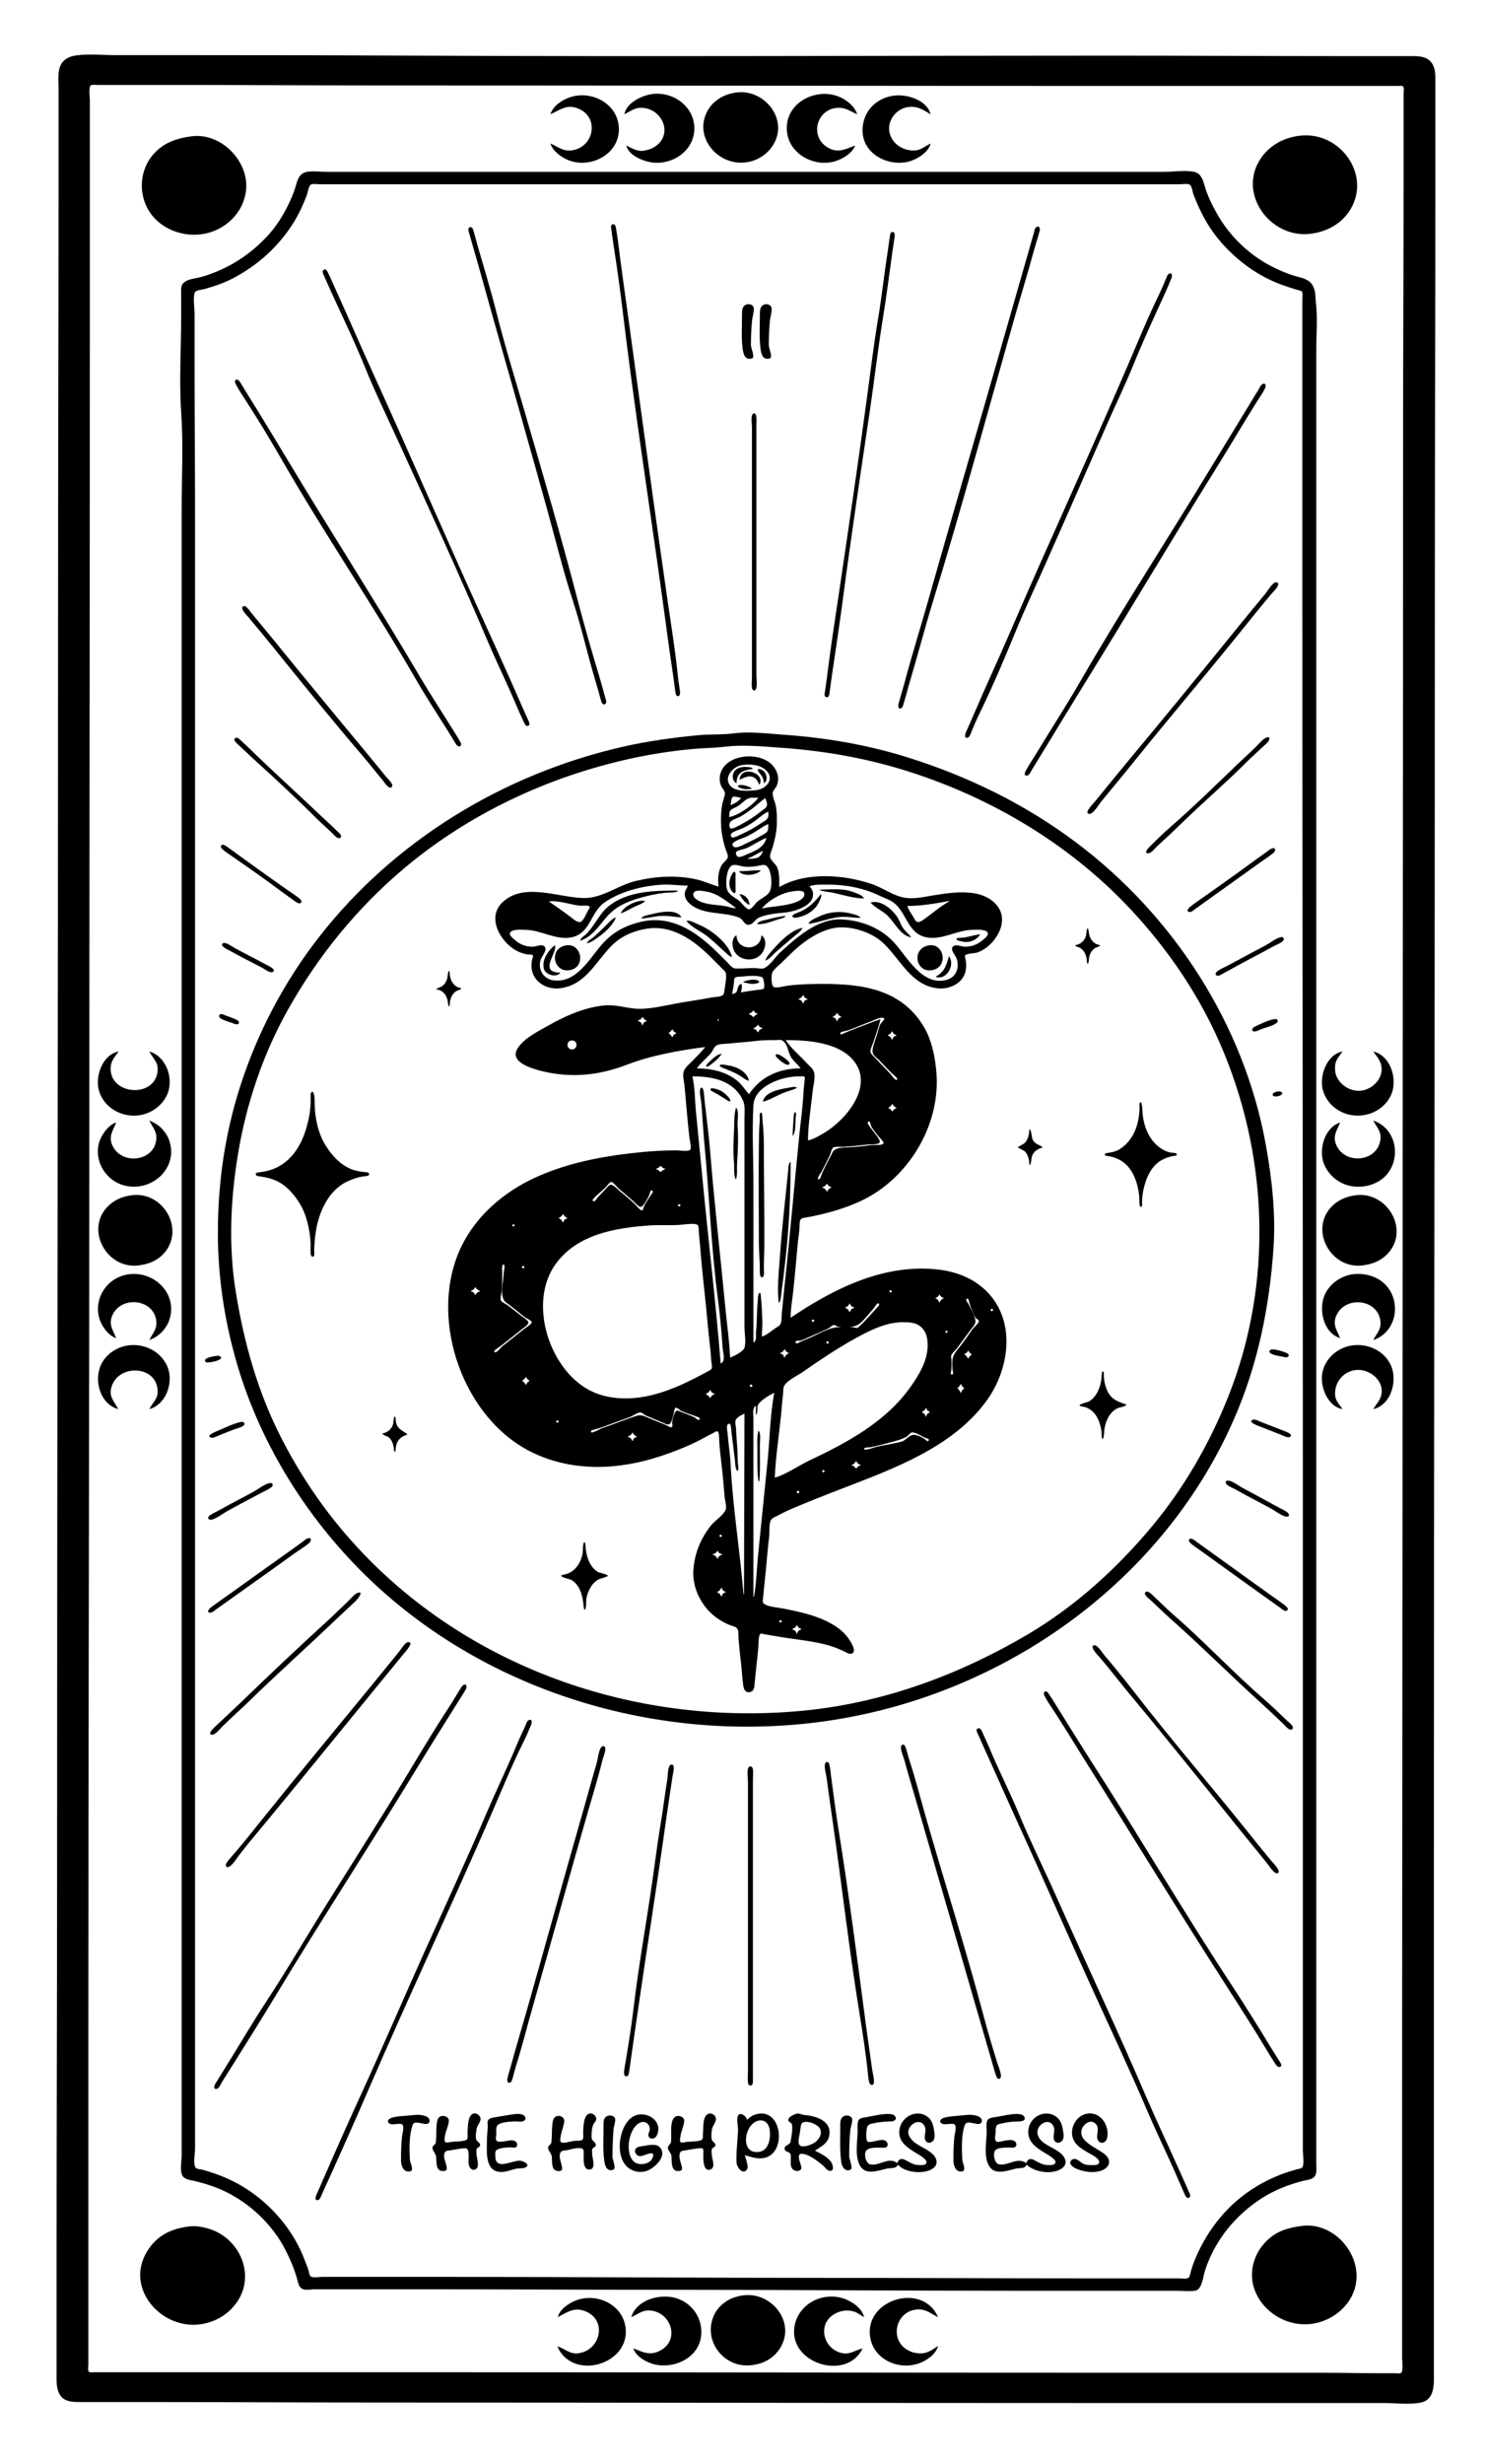 <?xml version="1.0" encoding="UTF-8"?>
<svg xmlns="http://www.w3.org/2000/svg" xmlns:xlink="http://www.w3.org/1999/xlink" width="2992pt" height="4961pt" viewBox="0 0 2992 4961" version="1.1">
<g id="surface1">
<path style=" stroke:none;fill-rule:nonzero;fill:rgb(0%,0%,0%);fill-opacity:1;" d="M 155 111.426 C 149.863 112.125 144.812 113 140 115 C 113 126.227 118 153.805 118 178 L 118 365 C 118 639.703 117 914.273 117 1189 C 117 2060.398 115 2931.652 115 3803 C 115 4045.02 114 4287 114 4529 L 114 4781 C 114 4794.047 113.305 4807 119.379 4819 C 128.199 4836.473 147.203 4836 164 4836 L 278 4836 C 440.941 4836 603.984 4837 767 4837 C 1241 4837 1715 4838 2189 4838 L 2788 4838 C 2811.383 4838 2837.992 4841.531 2861 4837.383 C 2891.562 4832 2889 4800.145 2889 4776 L 2889 3761 C 2889 2885.379 2891 2009.691 2891 1134 C 2891 893.68 2892 653.375 2892 413 L 2892 165 C 2892 153 2892.605 141.039 2886.676 130 C 2877.227 112.406 2858.301 113 2841 113 L 2727 113 C 2563.656 113 2400.266 112 2237 112 C 1771.352 112 1305.641 114.254 840 112 C 686.762 111.258 533.324 111 380 111 L 231 111 C 206.27 111 179.492 108.09 155 111.426 M 183.316 171.605 C 186.898 170 193 171 197 171 L 343 171 C 479.723 171 616.309 172 753 172 C 1242.664 172 1732.418 173 2222 173 L 2818 173 C 2820.477 173 2825.887 172.02 2827.395 174.605 C 2829.379 178 2828 185.168 2828 189 L 2828 360 C 2828 525.355 2827 690.715 2827 856 C 2827 1465.719 2826 2075.324 2826 2685 C 2826 3216.047 2825 3747 2825 4278 L 2825 4748 C 2825 4753.367 2827.984 4774.789 2822.684 4777.398 C 2819 4779.16 2812.902 4778 2809 4778 L 2778 4778 C 2739.641 4778 2701.289 4777 2663 4777 L 2253 4777 C 1762.941 4777 1273 4776 783 4776 L 188 4776 C 185.523 4776 180 4777 178.602 4774.398 C 176.621 4771.004 178 4763.832 178 4760 L 178 4094 C 178 3484.07 180 2874 180 2264 C 180 1733 181 1202.023 181 671 L 181 201 C 181 195.633 178 174.211 183.316 171.605 M 1482 186.438 C 1470 188.301 1458 192.184 1448 199.027 C 1440 204.375 1433.23 211 1428 219 C 1393.484 273 1445.863 336.082 1505 326.562 C 1515.672 325 1525.992 321 1535 315 C 1543.816 309.152 1551.379 302 1557 293 C 1590.738 241.113 1539.746 177.438 1482 186.438 M 1258 230 C 1269.531 224.727 1277.449 217.164 1291 217.004 C 1332.637 216.512 1358.238 269 1320 295 C 1312.77 299.812 1304.605 302.438 1296 303.566 C 1283.43 305.219 1272.781 298.035 1262 293 C 1265.906 312.434 1295.617 324.59 1313 327 C 1354.395 332.738 1397.914 304.355 1398.984 260 C 1400 212.316 1351.363 180.172 1307 190.652 C 1287.918 195.16 1262 208.676 1258 230 M 1723 293 C 1703 300.523 1687.695 309.309 1667 296.531 C 1631 274.375 1645 220.164 1687 217.09 C 1703.652 216 1712.707 224 1727 230 C 1722.254 215.004 1708.648 203.48 1695 196.758 C 1649.449 174.316 1585.18 203.094 1585.18 258 C 1585.18 310.121 1643.605 340.73 1689 322.395 C 1702.355 317 1717.691 307.004 1723 293 M 1109 230 C 1129 221.078 1142.785 208.738 1166 219 C 1208.953 237.629 1195.855 298.012 1151 302.824 C 1132.906 304.77 1124.355 295 1109 289 C 1113.875 304.301 1130.723 316.613 1145 322.395 C 1189.527 340.434 1247.945 310.801 1246.945 259 C 1245.992 209.59 1193 181.117 1149 195.672 C 1132.711 201.039 1114.441 212.812 1109 230 M 1875 289 C 1863.602 294.219 1855.496 302.648 1842 303 C 1822 303.48 1802.453 293 1794.465 274 C 1782.938 246.637 1805 216.316 1834 215.039 C 1851 214.285 1860.906 222 1875 230 C 1868.453 204.098 1834.703 192 1811 192 C 1769 192 1736 223.348 1738 266 C 1740.242 314.508 1798.191 339 1839 322.602 C 1853.297 317 1871 304.766 1875 289 M 2617 273.426 C 2599.375 275.824 2582.863 281.441 2568 291.355 C 2557.438 298.398 2548 307.574 2540.887 318 C 2491.871 388.621 2558.727 480.434 2640 470.715 C 2657.977 468.562 2674.691 463.059 2690 453.305 C 2700.703 446.484 2710 437.441 2717.34 427 C 2766.992 355.195 2700.586 262.051 2617 273.426 M 386 274.426 C 357.34 278.176 331.805 286.301 311.285 308.09 C 276.176 345.379 277.398 406.078 314 442 C 337.758 465.227 372.367 475.773 405 471.715 C 451.586 466 491.289 429.531 495.828 382 C 501.379 324 445.305 266.66 386 274.426 M 622 345.465 C 598.824 347.605 599.18 367.566 592.191 386 C 580 418.156 562.383 449.66 538.91 475 C 509.73 506.504 475.734 530.645 436 547 C 423.539 552.113 410.223 557 397 559.551 C 387.301 561.535 375.188 563 368.43 571.105 C 363.832 576.723 365 585.25 365 592 L 365 639 C 365 702 360.797 766.316 365 829 C 369.594 894.785 366 962.016 366 1028 L 366 4339 C 366 4350 362 4370.133 367.457 4380 C 372 4388.535 384.633 4389.039 393 4391.129 C 413.988 4396.367 434.453 4402.801 454 4412.258 C 504.598 4436.738 548.918 4479 574.742 4529 C 584.547 4548 592.703 4567.438 598.574 4588 C 601 4597 602.227 4607.23 613 4609.457 C 619.316 4610.762 627.453 4609 634 4609 L 844 4609 C 1007.637 4609 1171.301 4610 1335 4610 C 1578.945 4610 1823 4612 2067 4612 L 2371 4612 C 2382.934 4612 2396.215 4613.645 2408 4611.785 C 2421.84 4609.602 2424 4584 2427.434 4573 C 2438 4538.285 2458 4504 2482.172 4477 C 2509.895 4446.027 2543.508 4421.02 2582 4405.012 C 2596.625 4399 2611.633 4394.168 2627 4390.375 C 2634.234 4388.59 2643.543 4388.152 2648.582 4382 C 2653.879 4375.418 2652 4364.832 2652 4357 L 2652 708 C 2652 675.52 2655 641.238 2651.285 609 C 2649.746 596 2651.352 584.738 2643.754 573 C 2636 561.254 2621.441 559.219 2609 555.574 C 2592.402 550.715 2576.344 543.66 2561 535.742 C 2515.695 512.355 2476.793 474.402 2451.859 430 C 2442 412.625 2433 394.191 2427.426 375 C 2424 363.367 2420.262 349.473 2407 346.238 C 2388.938 342 2364.773 346 2346 346 L 659 346 C 646.953 346 633.895 344.367 622 345.465 M 626.512 371.605 C 630.812 369.375 639.234 371 644 371 L 2378 371 C 2382.82 371 2393.297 369.027 2397.297 372.027 C 2401.777 375.387 2402.828 387 2404.812 392 C 2411 408.141 2418 423.777 2426.309 439 C 2447.637 478.344 2478.887 511.5 2515 537.574 C 2538 554.289 2563.93 567.273 2591 576.332 C 2598.973 579 2606.879 581.648 2615 584 C 2617.586 584.551 2622 585 2623.395 587.512 C 2625.191 591 2624 597.223 2624 601 L 2624 1189 C 2624 1770.719 2625 2352.32 2625 2934 L 2625 4330 C 2625 4338.707 2628 4354.828 2624.395 4362.695 C 2622.723 4366.207 2616.312 4366.504 2613 4367.426 C 2602.527 4370.336 2592.172 4373.59 2582 4377.426 C 2548.398 4390.098 2516.996 4408.559 2490 4432.285 C 2457.629 4460.734 2432.711 4495.188 2414.254 4534 C 2408.453 4546.203 2403.367 4559.035 2399.574 4572 C 2398.488 4575.719 2397.508 4584.582 2393.695 4586.398 C 2389 4588.562 2380.965 4587 2376 4587 L 2184 4587 C 2005.332 4587 1826.715 4586 1648 4586 C 1402.719 4586 1157.277 4584 912 4584 L 649 4584 C 643 4584 631.828 4586.18 626.512 4583.398 C 623.34 4581.738 622.75 4575.113 621.859 4572 C 618.906 4561.707 614.637 4552 610.602 4542 C 598.273 4511.734 579.719 4483.211 557.828 4459 C 528.48 4426.539 492.414 4400.383 452 4383.426 C 437.969 4377.535 423.668 4372.605 409 4368.574 C 405.301 4367.559 395.59 4367.082 393.602 4363.438 C 389 4355.273 393 4335.328 393 4326 L 393 1045 C 393 939.074 392 833.004 392 727 L 392 632 C 392 619.367 388.645 601.285 392.316 589.227 C 393.926 584 408.27 583.066 413 581.711 C 433 576 453.562 569 472 559 C 521.203 532.402 561.922 495.609 591.574 448 C 602.223 431 611 411.828 618.191 393 C 620 388.188 621.824 374.031 626.512 371.605 M 1233.316 452.047 C 1229.777 454.227 1231.414 459.73 1231.871 463 C 1233.352 473.668 1234.773 484.355 1236.426 495 C 1243.27 539.145 1249.535 583.645 1254.844 628 C 1277.754 819.348 1307.594 1010.113 1334 1201 C 1341.266 1252.336 1347.633 1303.781 1355.574 1355 C 1357.484 1367.305 1358.77 1379.688 1360.578 1392 C 1361 1395.141 1362.328 1404 1367.688 1401 C 1371.492 1398.773 1369.91 1391.422 1369.422 1388 C 1367.707 1376.031 1366 1364.016 1364.836 1352 C 1359.277 1300.273 1350.629 1248.508 1343.27 1197 C 1316 1006.777 1290 816.352 1264 626 C 1257.777 580.703 1251.215 535.387 1245.715 490 C 1244.426 479.359 1242.785 468.543 1240.852 458 C 1240.23 454.621 1237.629 449.395 1233.316 452.047 M 2088.277 457.031 C 2084.512 459.316 2083.824 466.125 2082.711 470 L 2072.711 505 C 2059.203 552 2045.656 599 2032.289 646 C 1979.203 833 1924 1019.113 1871 1206 C 1855.352 1261.699 1837.672 1317.027 1822.883 1373 C 1819 1387.094 1814.789 1401 1810.859 1415 C 1809.934 1418.305 1808 1428 1814.906 1426.109 C 1819.461 1425 1820 1417.711 1821.344 1414 C 1825.559 1400.797 1828.723 1387.273 1832.719 1374 C 1849 1319.523 1863.309 1264.371 1880 1210 C 1937.578 1022.816 1988.879 833.34 2042.578 645 C 2056.18 597.297 2070.734 550 2083.848 502 C 2087.328 489.305 2091.711 476.734 2094.945 464 C 2096 459.75 2093.594 453.805 2088.277 457.031 M 945.449 458.031 C 941.867 460.504 944.523 466.758 945.426 470 C 948.395 480.691 951.465 491.348 954.574 502 C 967.688 547 979.762 592.039 992.578 637 C 1028.848 764.246 1065 891.523 1100.574 1019 C 1118.43 1083.215 1134.297 1148.645 1155 1212 C 1172 1264.242 1183.863 1318.352 1199.719 1371 C 1203.52 1383.613 1207.184 1396.254 1210.527 1409 C 1211.453 1412.523 1213.426 1420.051 1218.773 1417.633 C 1223.609 1415.445 1220.602 1408.59 1219.578 1405 C 1216 1392.699 1212.969 1380.242 1209.281 1368 C 1193.625 1316.023 1178.305 1263.52 1164.629 1211 C 1131.172 1082.504 1093.844 954.43 1056.574 827 C 1037.648 762.273 1017.574 697.387 1001 632 C 989.734 586.703 975.879 542 963 497 C 959.852 486.031 957 475 953.855 464 C 952.812 460.559 950 455 945.449 458.031 M 1798 467.008 C 1793.781 467.074 1793.324 473 1792.871 476 C 1791.363 486.32 1790 496.711 1788.41 507 C 1781.555 551 1776.93 595.207 1769.586 639 C 1760.578 692.73 1753.988 747.016 1746.719 801 C 1728.516 936.109 1708.543 1071.133 1688.578 1206 C 1681 1256.234 1673.207 1306.594 1667 1357 C 1665.711 1369.039 1663.645 1381 1662 1393 C 1661.477 1396.828 1659.949 1403.703 1665.977 1403.703 C 1671.375 1403.703 1671 1396.766 1671.578 1393 C 1673.27 1381.344 1674.695 1369.648 1676.422 1358 C 1683.918 1307.359 1691.609 1256.75 1698.281 1206 C 1714.957 1079.184 1734 952.555 1752.727 826 C 1761.848 764.09 1768.969 701.77 1779 640 C 1786.254 596.18 1791.688 552 1797.871 508 C 1799.371 497.324 1801.191 486.691 1802.574 476 C 1803 472.59 1802.965 467 1798 467.008 M 652.316 543.07 C 648.168 545.531 651.363 552 652.77 555 C 658 566.633 663 578.402 668.309 590 C 690.766 639.051 714.562 688 734.801 738 C 755.418 789 779.797 839 802.691 889 C 864.18 1023.305 926.199 1158.086 984 1294 C 1002.57 1337.664 1023.781 1380.195 1042 1424 C 1046.355 1434.441 1051.426 1444.715 1056 1455 C 1057.566 1458.102 1060.312 1463.652 1064.684 1461 C 1068.652 1458.496 1065.664 1453.047 1064.305 1450 C 1059.699 1439.664 1054.934 1429.367 1050.426 1419 C 1031.492 1375.484 1012 1332.148 992.309 1289 C 908 1105.039 828.203 919.066 744.23 735 C 721.648 685.5 700.387 635.43 677.691 586 C 672.34 574.344 667.438 562.496 661.758 551 C 660.18 547.809 657.34 540.098 652.316 543.07 M 2356 550.801 C 2351.891 552.223 2350.723 558.418 2349 562 C 2344.426 572.66 2339.867 583.523 2334.754 594 C 2312.637 639.312 2293.312 686.648 2273.422 733 C 2195.258 915.141 2111.801 1095.023 2033.281 1277 C 2010.473 1330 1986 1382.062 1963.422 1435 C 1957.84 1448.043 1952.207 1461.125 1946.258 1474 C 1944.793 1477.176 1942 1486.363 1948.914 1485.418 C 1953.637 1484.77 1955.887 1476.695 1957.398 1473 C 1962.473 1460.578 1967.871 1448.059 1973.754 1436 C 1999.598 1383.047 2023.305 1327.566 2045.602 1273 C 2065 1225.5 2087.258 1179 2108 1132 C 2149.773 1038.516 2190.508 944.602 2231.863 851 C 2249 812.031 2267.816 773.484 2283.801 734 C 2302.895 686.824 2324.508 640.27 2345.691 594 C 2350.809 582.82 2355.715 571.422 2360.266 560 C 2361.641 556.551 2362.535 548.633 2356 550.801 M 1506 612.574 C 1494.184 615 1495 626.738 1495 636 C 1495 658.16 1493.43 681.012 1496.426 703 C 1497.871 713.609 1501.285 725.438 1514.941 721.684 C 1521.949 719.754 1513 701.105 1513 695 C 1512.973 678.543 1513.586 662.371 1515.172 646 C 1515.938 638.059 1519.492 627.777 1518.68 620.016 C 1518 614.426 1510.961 611.609 1506 612.574 M 1542 612.574 C 1530.184 615 1531 626.738 1531 636 C 1531 658.16 1529.43 681.012 1532.426 703 C 1533.859 713.531 1537.215 725.688 1550.941 721.566 C 1557.602 719.566 1549 701.133 1549 695 C 1548.973 678.562 1549.609 662.348 1551.172 646 C 1551.875 638.617 1555.688 627 1554.578 620.004 C 1553.723 614.641 1546.898 611.621 1542 612.574 M 475.316 764.762 C 471.234 766.633 474.457 772.414 475.867 775 C 481 784.535 487 794 493 803 C 518.629 842.391 543.418 883.266 566.852 924 C 653.5 1074.617 751.812 1218.516 838.715 1369 C 859 1404.215 881.711 1438.535 903.32 1473 C 908.301 1481 912.941 1489.137 918 1497 C 919.914 1500 922.719 1504.043 926.773 1502.379 C 930.941 1500.664 928.641 1495.75 927 1493 C 922.422 1484.477 916.938 1476.273 911.809 1468 C 890.324 1433.336 867.668 1399.129 846.988 1364 C 758.82 1214.227 664.648 1068 575.199 919 C 551 879 526.805 838.703 501.949 799 C 496 789.723 490.637 780.266 484.809 771 C 482.871 768 479.797 762.711 475.316 764.762 M 2544 773.047 C 2539.992 775.137 2537.668 781.273 2535.32 785 C 2528.66 795.57 2522.254 806.309 2515.797 817 C 2491.98 856.438 2467.625 895.562 2443.797 935 C 2356 1080.043 2263 1222.266 2178.285 1369 C 2149.996 1418 2119.168 1465.645 2089.797 1514 C 2082.492 1526.023 2074.629 1537.742 2067.719 1550 C 2066 1553 2061.371 1562.316 2069 1561.535 C 2074 1561.008 2076.746 1553.773 2079 1550 L 2099.812 1516 C 2128.344 1469.34 2156.629 1422.5 2185.426 1376 C 2276.965 1228.184 2365.707 1078.582 2457.574 931 C 2482.355 891.195 2506 850.715 2530.949 811 C 2537 801.277 2544.348 791.41 2549.176 781 C 2550.996 777.078 2550.191 770 2544 773.047 M 1517.316 833.047 C 1512.215 836.188 1515 853.652 1515 859 L 1515 1363 C 1515 1370.098 1514 1378 1515 1385 C 1515.574 1387.691 1517.566 1391.195 1520.855 1389.824 C 1527 1387.195 1524 1365.758 1524 1360 L 1524 855 C 1524 851.242 1526.238 827.559 1517.316 833.047 M 2570.98 1172.176 C 2563.324 1173.051 2554.344 1189.441 2549.715 1195 C 2530.664 1218 2511.719 1241 2493 1264 C 2420 1354.152 2346.477 1444 2272.246 1533 C 2250.461 1559.141 2229 1585.684 2207.574 1612 C 2202.504 1618.188 2196.438 1624.152 2192.27 1631 C 2190.598 1633.742 2189.762 1638 2194 1638.574 C 2202.328 1640 2213.969 1619.621 2218.574 1614 C 2240.441 1587.324 2262.527 1561 2284.195 1534 C 2357 1443.73 2432.363 1355.43 2505 1265 C 2523.859 1241.52 2542.832 1218 2562.273 1195 C 2566.379 1190.145 2572.258 1185 2574.816 1179 C 2576 1176.047 2574.961 1171.723 2570.98 1172.176 M 489.449 1221.043 C 483.34 1225.188 497.348 1238.68 500 1242 C 516.309 1261.68 532.785 1281.152 548.805 1301 C 608.387 1374.82 668.281 1449 730 1521 C 744.309 1537.703 757.836 1555.094 771.922 1572 C 774.93 1575.609 782.68 1588.68 788.68 1585 C 795.617 1580.641 780.684 1567.32 778 1564 C 762 1544.215 745.859 1524.551 729.586 1505 C 668.836 1432.008 608.441 1358.684 548.539 1285 C 534.641 1268 520.512 1251 506.414 1234 C 503.465 1230.453 495.438 1217 489.449 1221.043 M 1479 1476.426 C 1455.367 1479.527 1430.809 1478 1407 1480.172 C 1355.762 1485.066 1304.254 1492.137 1254 1503.652 C 1013.891 1558.676 794.309 1692.062 642.426 1887 C 572.34 1977 518.344 2079.43 483.656 2188 C 453 2283.664 439 2381.77 439 2482 C 439 2568.766 451.59 2654.488 475.289 2738 C 496.398 2812.379 527 2884 565.574 2951 C 606.484 3022.363 656.18 3088.535 713 3148 C 952.359 3398.277 1311.844 3511.445 1652 3466.719 C 2009.848 3419.664 2337.84 3193.16 2485 2860 C 2534 2749.113 2557.672 2632.32 2565.91 2512 C 2570.598 2443.562 2562.551 2372.227 2550.426 2305 C 2506.738 2062.773 2364.23 1843.07 2168 1696 C 2064.645 1618.379 1949 1562.211 1826 1524 C 1744.914 1498.781 1660.551 1484.703 1576 1479 C 1544.754 1476.77 1510.227 1472.324 1479 1476.426 M 2552 1484.762 C 2544.805 1487.215 2537.312 1496.723 2532 1502 C 2519.98 1514 2507.254 1525.246 2495 1537 C 2450.621 1579.398 2406.355 1623.156 2360 1663.426 C 2345.578 1676 2331.531 1689.516 2318 1703 C 2316.188 1704.805 2302.812 1717.715 2313 1718 C 2319.621 1718.18 2326.523 1708.316 2330.828 1704.324 C 2345.945 1690.324 2361.32 1676.465 2376 1662.004 C 2419.668 1619 2466.625 1579.305 2510 1536 C 2523.844 1522.18 2538.52 1509 2552.984 1495.715 C 2556.457 1492.551 2561.691 1481.453 2552 1484.762 M 474.316 1485.758 C 468.723 1488.41 475.676 1495.328 478 1497.426 C 488.375 1506.715 498.258 1516.539 508.574 1526 C 551.652 1565 594.902 1605 636 1646 C 647.344 1657.344 659.629 1667.684 671 1679 C 674 1682.012 680.492 1690.109 685.562 1686.801 C 691.242 1683.098 681.473 1675.469 679 1673 C 667.672 1661.684 655.613 1651.059 644 1640.035 C 601.91 1600.098 558.934 1561.059 517 1521 C 507 1511.422 497.406 1501.516 487 1492.426 C 483.871 1489.688 479.191 1483.445 474.316 1485.758 M 1461 1503.285 C 1495.488 1499.215 1533.508 1502.551 1568 1505 C 1653.457 1510.762 1737.953 1524.746 1820 1550 C 1984.82 1600.656 2138.434 1689 2259.984 1812.004 C 2340.828 1894 2409.23 1990.684 2455.961 2096 C 2556 2321.59 2566.246 2583 2474.199 2813 C 2436.789 2906.523 2386.367 2994.344 2321.922 3072 C 2251 3157.398 2166 3234.406 2070 3291 C 1934.32 3370.637 1786.324 3426 1629 3443 C 1283.668 3479.828 928.23 3356.738 698.289 3091 C 647.398 3032.188 603.91 2967.074 568.258 2898 C 520 2804.652 492 2705.234 475.246 2602 C 460 2509.523 464.398 2414.129 479.754 2322 C 496.551 2221.203 530.34 2121.117 580.574 2032 C 641.332 1924.227 718.367 1829.293 813 1749.273 C 943.57 1639 1103.406 1564.012 1270 1527.426 C 1310.375 1518.559 1351.871 1512.148 1393 1508.172 C 1415.586 1506 1438.523 1506 1461 1503.285 M 1448 1785 C 1432.727 1780.824 1418.652 1774 1403 1770.426 C 1362.48 1761.477 1321 1764.145 1281 1773.652 C 1245 1782.18 1214.473 1808.18 1177 1808 C 1125.758 1807.754 1054 1774.5 1011 1818.039 C 980.578 1849 1009 1896.699 1040 1913.688 C 1046.926 1917.492 1054.223 1920.012 1062 1921.387 C 1064.797 1922 1071 1921 1073.188 1923.027 C 1074.945 1924.816 1072.883 1929.008 1072.379 1931 C 1070.766 1937.355 1070.359 1944.484 1071.301 1951 C 1075.168 1978 1102.57 1992.758 1128 1989.715 C 1178.949 1983.617 1199.191 1938.07 1231.172 1905.09 C 1250 1885.668 1273.672 1875.176 1300 1870.262 C 1352 1860.527 1396.375 1891.387 1432 1927 L 1454 1949 C 1457.711 1952.715 1462.574 1956.371 1462.926 1962 C 1463.531 1971.652 1461.215 1982.434 1459.871 1992 C 1459.379 1995.504 1459.328 2000.73 1456.484 2003.258 C 1451.852 2007.383 1439.977 2007.07 1434 2008.195 C 1413.43 2012.074 1392.648 2015.125 1372 2018.586 C 1344.602 2023.184 1313.816 2031.602 1286 2031 C 1263 2030.266 1241.492 2022 1218 2024.172 C 1177.379 2028.039 1138 2045.738 1103 2065.719 C 1082.578 2077.328 1055.488 2090.406 1042.664 2111 C 1025.648 2138.32 1071.551 2151.238 1090 2156 C 1150 2171 1205.676 2165.547 1263 2143.613 C 1312.781 2124.566 1368.25 2114.703 1421 2108 C 1412.418 2118.535 1402.605 2128.391 1393 2138 C 1387.828 2143.172 1380.809 2149.062 1378 2156 C 1374.879 2163.762 1377.73 2175 1378.715 2183 C 1380.676 2199 1381.57 2215.012 1383.168 2231 C 1385.23 2251.637 1386.684 2272.434 1389.426 2293 C 1389.98 2297.172 1393.812 2312.031 1390.355 2315 C 1385.84 2318.816 1369.805 2316 1364 2316 C 1341.863 2316.035 1319 2317.07 1297 2319.172 C 1224.754 2326.051 1154 2338.035 1087 2367 C 1016.633 2397.098 954.762 2449.531 924.43 2521 C 864.938 2661.16 934 2856.773 1072 2924 C 1154 2964 1246.98 2959.672 1332 2931.332 C 1361.633 2921.457 1390.566 2910 1418 2895 C 1424.934 2891.07 1432 2887.715 1439 2884 C 1440.715 2883 1444 2880.348 1446 2882 C 1449.285 2884.363 1448.816 2895.234 1449 2899 C 1449.73 2914 1451.527 2929.16 1453.285 2944 C 1456 2967.234 1458.211 2990.676 1460 3014 C 1460.652 3021.039 1464.727 3033.414 1461.883 3040 C 1457 3051.195 1440.469 3061.188 1432.664 3071 C 1411.527 3097.578 1399.402 3127.176 1397 3161 C 1394.496 3199 1415 3237.438 1446 3258.652 C 1454 3264.16 1462.977 3268.754 1472 3272.395 C 1476 3274.035 1482.332 3274.75 1485 3278.395 C 1488.602 3283 1487.688 3292.551 1488 3298 C 1489.184 3313 1490.477 3328.164 1492.426 3343 C 1494.605 3359.594 1495 3376.441 1497.43 3393 C 1498.539 3400.73 1501.48 3408.484 1511 3406.652 C 1520.945 3404.738 1520 3392.785 1520.832 3385 C 1523 3362.035 1526 3339.004 1527.914 3316 C 1528.273 3311.527 1527.824 3290.504 1532.574 3289.219 C 1535.602 3288.398 1539.969 3290.258 1543 3290.727 C 1552.684 3292.223 1562.332 3294 1572 3295.586 C 1604.613 3301.055 1638 3303.648 1670 3312.711 C 1681 3316 1691.668 3320.273 1702 3325.258 C 1706.199 3327.285 1712 3331.348 1716.891 3328.805 C 1725.367 3324.277 1716.703 3310.473 1713.574 3305 C 1702 3285.035 1684.34 3273 1664 3263.223 C 1637.676 3250.66 1607.465 3244.328 1579 3238.602 C 1568.539 3236.496 1546.578 3235.246 1538.488 3228.066 C 1535.793 3225.676 1537 3220.117 1537.426 3217 C 1538.691 3207.371 1539 3197.641 1540.285 3188 C 1544 3156.402 1545.934 3124.609 1549.715 3093 C 1550.82 3083.762 1549 3068.352 1553.434 3060.211 C 1555.598 3056.215 1561 3054.207 1565 3052.246 C 1573.934 3047.684 1582.77 3043 1592 3039 C 1626.395 3024.25 1661 3010.703 1696 2997.188 C 1800 2957 1919.676 2914 1987.848 2820 C 2034.391 2756 2048.191 2657.602 1986 2598.039 C 1975.719 2588.191 1963.734 2579.754 1951 2573.371 C 1933.262 2564.48 1912.66 2558.734 1893 2556.285 C 1783.555 2542.668 1681.402 2593.406 1593 2653 C 1593 2633.359 1596.879 2613.527 1598.832 2594 C 1601.73 2565.012 1604.461 2536.02 1607 2507 C 1608 2494.668 1610.277 2482.359 1610.965 2470 C 1611.195 2466 1610.633 2457.738 1613.602 2454.562 C 1616 2452 1621.551 2451.668 1625 2451.082 C 1633.742 2449.594 1642.359 2447.633 1651 2445.652 C 1680.223 2439 1708.855 2430 1736 2417.109 C 1829.25 2373.09 1894 2267.262 1886.91 2163 C 1885.246 2138.68 1881.332 2115.07 1873 2092 C 1868.547 2079.078 1861.363 2066.133 1853.422 2055 C 1803.836 1985.496 1721.762 1980.07 1644 1981 C 1625.289 1981.219 1606.594 1982.055 1588 1984.285 C 1580.418 1985.195 1566.516 1989.723 1559.277 1987.227 C 1553.473 1985.227 1553.703 1962.648 1556 1958 C 1559.395 1951.262 1567.594 1945 1573 1939.828 C 1582.793 1930.602 1592 1921 1602 1912 C 1623.242 1892.66 1651.336 1874 1680 1868.461 C 1712 1862.418 1755.379 1876.125 1779 1898.09 C 1814.332 1931 1835.789 1984.586 1890 1989.828 C 1914 1992.152 1940.836 1979.395 1945.688 1954 C 1947.184 1946.184 1947 1938.781 1945.332 1931 C 1944.844 1928.719 1942.621 1924.141 1945.41 1922.605 C 1951.797 1919.082 1963.562 1919.793 1971 1917 C 1989.891 1909.68 2006.254 1892.395 2014 1874 C 2031.23 1834.035 2000.984 1804.539 1963 1798.438 C 1934.918 1794 1905.766 1798.488 1878 1803.078 C 1860.891 1806 1842.395 1810 1825 1807.711 C 1801.18 1804.605 1779.598 1787.703 1757 1780.004 C 1700.422 1760.723 1623.84 1754.582 1570 1786 C 1570 1772.699 1571 1758.551 1565.766 1746 C 1562.961 1739.363 1551.965 1731.57 1551.504 1725 C 1551 1719.156 1555.434 1710.707 1556.988 1705 C 1560.676 1691.492 1564.348 1677.043 1564.961 1663 C 1565.555 1649.422 1565.613 1635.359 1563 1622 C 1561.547 1614.562 1556 1603.383 1557 1596 C 1557.758 1591.035 1562.992 1586.656 1564.906 1582 C 1570.945 1567.297 1566.98 1552.715 1556.699 1541.016 C 1532.289 1513.234 1466.859 1517 1452.707 1554 C 1449 1563.555 1449 1573.609 1453.312 1583 C 1455 1587.027 1460.406 1592.02 1460.535 1596.426 C 1460.734 1603.215 1456.445 1612.109 1455.25 1619 C 1452.566 1634.441 1452 1649.43 1453 1665 C 1454 1678.445 1456.734 1692.047 1460.426 1705 C 1462 1710.809 1467 1719.691 1466.496 1725.676 C 1466 1730.379 1456.441 1737.332 1453.902 1742 C 1447 1754.383 1445.453 1771.285 1448 1785 M 1495 1540.301 C 1510.59 1538.004 1529.52 1539 1541.961 1549.469 C 1561.844 1566.43 1545.613 1587.617 1525 1590.57 C 1511.551 1592.5 1485 1594.242 1474.184 1584.605 C 1455 1567.797 1475.547 1543.168 1495 1540.301 M 1484 1577 C 1484 1555 1497.695 1550.441 1517 1548 C 1514.559 1544.234 1509.234 1544.574 1505 1544.172 C 1497.254 1543.434 1488 1544.688 1482 1550.215 C 1474.355 1557.477 1474 1571.625 1484 1577 M 1539 1577 C 1548.43 1571.547 1544.781 1556.34 1536.961 1551.133 C 1535.531 1550.184 1527.672 1546.023 1526.918 1549.605 C 1526.316 1552.469 1530.902 1557 1532.422 1559 C 1536.59 1564.828 1538.852 1569.781 1539 1577 M 1490 1570 C 1500.887 1564.609 1513.344 1558 1523.785 1569.105 C 1526.766 1572.281 1527.738 1576.426 1530 1580 C 1543.781 1557 1492.742 1538.82 1490 1570 M 1515 1588 C 1512.383 1583.723 1491.27 1577.148 1487.176 1582 C 1484.703 1584.809 1495.512 1587.777 1497 1588.066 C 1499.309 1588.512 1501.648 1589 1504 1589 C 1507.703 1589.074 1511.324 1588.289 1515 1588 M 1493 1606 C 1489.473 1613.215 1479.195 1618 1472 1621 C 1472.738 1617.191 1473 1606.371 1476.727 1604.328 C 1480 1602.43 1488.953 1606 1493 1606 M 1528 1606 C 1516.836 1621.156 1487.852 1641.754 1469 1645 C 1469.883 1641.297 1468.941 1635.574 1471 1632.418 C 1473.734 1628.324 1482.777 1625.441 1487 1622.809 C 1494 1618.387 1502 1609 1510 1606.68 C 1515 1605.297 1522.598 1606.426 1528 1606 M 1542 1607 C 1543.5 1611 1546.387 1617.703 1545.223 1622 C 1543.898 1626.801 1536.73 1631 1533 1633.789 C 1521.473 1643 1509 1651.371 1496 1658.219 C 1491.617 1660.527 1476.363 1670.102 1471.602 1667.645 C 1468.758 1666.176 1469.57 1657.621 1471 1655.418 C 1474.496 1650.176 1487.457 1646.691 1493 1643.395 C 1500.246 1639.086 1507.215 1634.266 1514 1629.266 C 1523.574 1622.211 1532 1613.551 1542 1607 M 1548 1634 C 1548 1638 1548.941 1643.312 1546.973 1646.824 C 1544.309 1651.582 1537.402 1654.734 1533 1657.668 C 1521.223 1665.504 1508.984 1672.777 1496 1678.426 C 1492 1680.133 1477.73 1688.621 1473.938 1685.211 C 1471.695 1683.195 1472 1679 1474.32 1677.273 C 1481 1672.281 1491.434 1670.16 1499 1666.223 C 1506.242 1662.453 1513.324 1658.285 1520 1653.574 C 1528.914 1647.285 1537.984 1638.238 1548 1634 M 1548 1659 C 1547.965 1663.379 1548.215 1670 1545.973 1673.816 C 1543.797 1677.586 1538.551 1679.484 1535 1681.684 C 1524.43 1688.23 1513.168 1693.34 1502 1698.742 C 1497.371 1701 1483.664 1708.609 1478.727 1705 C 1466.676 1696.047 1495.18 1688.215 1500 1686 C 1506.836 1683 1513.547 1679.531 1520 1675.66 C 1529 1670.199 1538.223 1663.059 1548 1659 M 1544 1687 C 1540.332 1706 1520.805 1713.535 1504 1720.395 C 1499.723 1722.145 1488.859 1728.285 1485 1723.668 C 1483.457 1721.691 1481.48 1717.098 1483.648 1715 C 1487.434 1711.164 1497.945 1710.016 1503 1708 C 1516.992 1702 1529.906 1692.332 1544 1687 M 447 1701.133 C 442.926 1703.184 445.672 1707.375 448 1709.535 C 454.934 1715.758 463.359 1721.086 471 1726.34 C 503.648 1748.801 536.25 1771.816 568 1795.523 C 576.859 1802.141 585.941 1808.52 595 1815 C 597.758 1816.785 602.172 1820.207 605.676 1818 C 609.898 1815.246 605.379 1810.645 602.98 1808.668 C 594.539 1801.715 584.93 1796 576 1789.574 C 543.898 1767 511.738 1744.098 480 1721 C 472.406 1715.328 464.75 1709.77 457 1704.438 C 454.426 1702.664 450.473 1699.523 447 1701.133 M 2563.996 1707.758 C 2558.824 1709.02 2554.262 1713.695 2550 1716.656 C 2539.898 1723.676 2529.91 1730.824 2520 1738.117 C 2490.297 1760 2460 1781.277 2430 1802.574 C 2419.316 1810.133 2408.262 1817.441 2398 1825.578 C 2395.207 1827.809 2388.926 1834.281 2396 1836.043 C 2400.602 1837.164 2405.688 1831.816 2409 1829.426 C 2418.965 1822.234 2428.988 1815.125 2439 1808 C 2473 1783.754 2506.957 1759.273 2541 1735 C 2549.52 1729 2559 1723.117 2566.852 1716.102 C 2570.414 1713 2570.211 1706.242 2563.996 1707.758 M 1537 1713 C 1532.738 1728.609 1521.68 1729 1507 1729 L 1507 1728 C 1517.707 1724.355 1526.84 1717.746 1537 1713 M 1477 1741.605 C 1483.723 1740.402 1492.301 1744 1499 1744.711 C 1508.711 1746 1518.453 1744.691 1528 1743.082 C 1533 1742.211 1540.258 1739.57 1544.672 1743.434 C 1554.918 1752.402 1557.312 1785.191 1549.977 1796.48 C 1545.234 1803.781 1532.68 1809.43 1526 1815.285 C 1521.664 1819.09 1515.434 1829.176 1509.91 1830.652 C 1504.691 1832.051 1494.621 1818.418 1491 1815.086 C 1484.25 1809 1473.227 1804 1467.855 1796.625 C 1460.648 1787 1463.211 1763.566 1467 1753 C 1468.734 1748.531 1471.828 1742.531 1477 1741.605 M 1489 1754 C 1495.727 1765.637 1526.254 1762.215 1533 1752 C 1518.34 1752.121 1503.684 1754 1489 1754 M 1479.773 1755.348 C 1476.613 1755.41 1474.418 1760.68 1473.273 1763 C 1469.527 1770.586 1467.965 1782.219 1472 1790 C 1473.312 1792.406 1476.98 1798.73 1480.402 1798.078 C 1482.977 1797.59 1482 1790.789 1482 1789 L 1482 1763 C 1481.996 1761.254 1482.73 1755.285 1479.773 1755.348 M 1386 1783 C 1383.852 1788.68 1379.602 1793.613 1379.602 1800 C 1379.602 1812.461 1391 1822 1401 1827.219 C 1424.305 1839.57 1451.961 1837.215 1477 1843.629 C 1482 1845 1488.562 1846.27 1492.816 1849.648 C 1498.246 1854 1500.574 1862.586 1509 1861.742 C 1517.762 1861 1521.43 1850.777 1529 1847.469 C 1545.785 1840.137 1565 1839 1583 1837 C 1602.812 1834.719 1644 1822.48 1637.469 1795 C 1636.43 1790.727 1633.406 1787.539 1631 1784 C 1642.922 1780.379 1656.648 1781 1669 1781 C 1703.836 1781 1740.516 1788 1772 1803.246 C 1782 1808.141 1794.48 1811.82 1802.984 1819.215 C 1827.781 1840.766 1829.602 1880.035 1867 1887.195 C 1898.355 1893.195 1928.684 1872.004 1960 1872 C 1966.371 1872 1988.699 1870.02 1990.406 1879.055 C 1991.316 1884 1983 1890.027 1980 1892.699 C 1969.68 1901.535 1957.527 1906.156 1944 1906 C 1936.785 1906 1924.988 1899.535 1919.527 1906.227 C 1914.32 1912.605 1924.746 1922.832 1927 1929 C 1934.262 1948 1926.527 1968.113 1906 1973.102 C 1857.84 1984.797 1828 1927 1801.828 1898 C 1774.855 1868.137 1734.961 1852.723 1695 1851.039 C 1647.52 1849.039 1603.645 1888.195 1571.465 1918 C 1561.508 1927.219 1552.254 1943 1540 1949 C 1534.66 1951.641 1527.629 1949.152 1522 1949.016 C 1508.984 1948.695 1495.91 1950.234 1483 1950 C 1474.969 1949.824 1470.25 1942.25 1465 1937 C 1452.867 1925 1440.891 1912.613 1428 1901.285 C 1388.785 1866.824 1343.684 1843.383 1291 1856 C 1259.219 1863.426 1233.871 1877.152 1212.289 1902 C 1186.84 1931.301 1161 1979.723 1115 1973.711 C 1094.406 1971.027 1082.523 1950.434 1089.816 1931 C 1092.426 1924.035 1103.938 1911.754 1096.852 1905.293 C 1091 1900.02 1080 1906 1073 1906 C 1059.68 1906.062 1048 1901.656 1038 1893 C 1034.938 1890.191 1026 1883.758 1027.348 1879.043 C 1029.816 1869.766 1051 1872 1058 1872 C 1089.41 1872.004 1119.477 1893.238 1151 1887.195 C 1189.402 1880 1189.57 1837.289 1217 1817.637 C 1249.207 1794.562 1296.949 1782.746 1336 1781.039 C 1352.844 1780.301 1369.293 1783 1386 1783 M 1652 1791 L 1652 1792 C 1660.57 1795.617 1670.91 1795.566 1680 1797.652 C 1699.875 1802.207 1720.461 1808.578 1741 1809 C 1737.551 1802.344 1728.605 1799.582 1722 1797 C 1699.465 1787.582 1675.59 1791 1652 1791 M 1169 1894 C 1198.449 1884 1209.676 1857 1231 1837.172 C 1250.277 1819.312 1275.984 1811 1301 1804.625 C 1316.438 1800.785 1332 1797.777 1348 1797 C 1353 1796.746 1363 1797.551 1366 1793 C 1318.648 1793 1263.941 1793.527 1225 1825.465 C 1212.293 1836 1204.242 1851 1194.707 1864 C 1190.293 1870.074 1185.449 1876.602 1179.91 1881.699 C 1175.629 1885.641 1169.996 1887.828 1169 1894 M 1483 1828 C 1476.898 1829.395 1468.203 1825.543 1462 1824.426 C 1445.691 1821.484 1428.648 1822 1413 1816 C 1406.887 1813.59 1395 1807.352 1397 1799.02 C 1399.191 1790.309 1414.883 1793.703 1421 1794.578 C 1445.785 1798.133 1463.195 1814.211 1483 1828 M 1535 1829 C 1548.703 1812.059 1574.676 1797.77 1596 1794.73 C 1601.996 1794 1620.246 1790.156 1620.742 1800.016 C 1621.172 1808.527 1609.578 1814.117 1603 1816.562 C 1582 1824.32 1556.883 1824.48 1535 1829 M 1490 1800 C 1493.719 1808.344 1501.621 1818.113 1510 1822 C 1509.754 1810.5 1501.695 1801.27 1490 1800 M 1654 1800 C 1641.465 1815.797 1629.891 1828 1611 1836 C 1608.223 1837.195 1595 1841 1596.75 1845.441 C 1598.57 1850.336 1614.816 1845.141 1618 1844 C 1632.527 1838.438 1644.18 1829.316 1650.688 1815 C 1652.68 1810.621 1655.82 1804.715 1654 1800 M 1251 1839 C 1260.633 1835.445 1269.633 1829.609 1279 1825.309 C 1286 1822.078 1294.414 1819.516 1300 1814 C 1285.848 1810.426 1255 1824.672 1251 1839 M 1106 1815 C 1124.258 1812.152 1148.613 1821 1167 1823.281 C 1172 1824 1183.199 1822 1187.344 1824.605 C 1189.949 1826.332 1185.84 1831.316 1184.859 1833 C 1181.957 1838 1175 1855.812 1168.816 1856.355 C 1162 1857 1153.93 1849.34 1149 1845.625 C 1134.902 1835.012 1120.629 1825 1106 1815 M 1912 1814 L 1912 1815 C 1895.984 1824 1881.785 1836.109 1867 1847 C 1862.547 1850.082 1854.254 1857.621 1848.184 1856.098 C 1844.836 1855.254 1842.824 1850.746 1841.312 1848 C 1837 1840.262 1830.668 1832.375 1828 1824 C 1856 1824 1884.344 1819.152 1912 1814 M 1754 1817 C 1762.445 1827 1777 1833.234 1787 1842.172 C 1801.352 1855.152 1814.789 1884.812 1836 1887 C 1831 1880.113 1824 1875.203 1819.219 1868 C 1815 1861.785 1812.879 1854.391 1808.934 1848 C 1798.898 1831.738 1775.207 1810.746 1754 1817 M 1292 1849 C 1304.762 1849 1317.266 1845 1330 1844.09 C 1344.727 1843.082 1358.496 1846 1373 1847 C 1363.445 1828.312 1326.547 1837 1311 1841 C 1305 1842.363 1295.371 1843.473 1292 1849 M 1629 1860 C 1649.945 1857.18 1669.887 1848.812 1691 1846.285 C 1705.516 1844.551 1719.625 1848 1734 1848 C 1730.652 1842.512 1719.992 1840.734 1714 1839.156 C 1692.605 1833.52 1668.852 1836 1649 1845.758 C 1642.637 1849 1631.215 1852.801 1629 1860 M 1525 1860 C 1537 1863.059 1558 1853.695 1570 1850.289 C 1574.688 1849 1580.332 1848.375 1583 1844 C 1569.727 1845.059 1555.934 1848.734 1543 1852 C 1536.309 1853.492 1529.684 1854.539 1525 1860 M 1182 1899 C 1189.422 1898.238 1196 1893.469 1202 1889.277 C 1216.645 1879.047 1234.398 1864.164 1241 1847 C 1234 1849 1228.961 1855.043 1224 1860 C 1215.188 1868.809 1206.281 1877.523 1197 1885.828 C 1192.223 1890.105 1184.965 1893.281 1182 1899 M 1383 1854 C 1393.281 1867.316 1413.867 1875.656 1427 1886.465 C 1437.68 1895.254 1447.691 1905 1458 1914.164 C 1463.23 1919 1468.227 1924.715 1475 1927 C 1468.332 1899 1433.41 1872 1408 1861.605 C 1400.754 1858.641 1390.902 1852.07 1383 1854 M 1542 1934 C 1550 1931.23 1556.637 1922.598 1563 1917 C 1574.805 1906.469 1586.891 1896.207 1599 1886.078 C 1605 1881 1613.559 1875.363 1617 1868 C 1594.418 1872 1570.453 1896.387 1556.426 1913 C 1551.34 1919.023 1544 1926.309 1542 1934 M 2166 1903 C 2168.438 1906.773 2173.32 1906.406 2177 1909 C 2184.355 1913.746 2187.867 1921.582 2189.383 1930 C 2189.609 1931.246 2189.68 1940.707 2191.715 1940.078 C 2193.879 1939.41 2194 1929.102 2194.453 1927 C 2195.945 1920 2199.891 1913 2206 1909 C 2209.629 1906.625 2214.484 1906.578 2217 1903 C 2204.82 1901.352 2197 1892.754 2194.43 1881 C 2194 1879.543 2193 1868.371 2191.285 1869 C 2189 1869.598 2188.727 1882.559 2187.895 1885 C 2184.492 1895 2176.297 1901.605 2166 1903 M 1975 1881 C 1962.691 1882.234 1950.578 1887 1938 1888 C 1936.461 1888.027 1926.176 1887.812 1926.922 1890.805 C 1927.668 1893.801 1936.512 1895.008 1939 1895.625 C 1952 1899 1967.926 1893.043 1975 1881 M 1534 1883 C 1533.312 1915.266 1484.273 1915.492 1484 1883 C 1472.473 1889 1474.855 1909.086 1481.305 1918 C 1493.82 1935.258 1520.809 1936.469 1534.531 1920 C 1542.266 1910.699 1546.473 1890.629 1534 1883 M 2580.996 1886.695 C 2570.551 1888.82 2559.402 1898.258 2550 1903.219 C 2525.586 1916.109 2501.273 1929.148 2477 1942.309 C 2468.91 1946.695 2459.434 1950.355 2452 1956 C 2449.293 1958.109 2447.457 1963 2452 1964.293 C 2455.352 1965.293 2459.27 1962.656 2462 1961.219 C 2470 1957 2478 1952.551 2486 1948.141 C 2512.473 1933.457 2539.52 1919.816 2566 1905.141 C 2571.891 1902 2579.918 1899.207 2584.758 1894.473 C 2588.391 1891 2586.352 1885.609 2580.996 1886.695 M 449.32 1899.07 C 440.68 1904.203 461.926 1913.434 465 1915.141 C 485.73 1926.633 507 1937.246 528 1948.254 C 532.688 1950.715 544.254 1960.012 549.68 1956.777 C 558.414 1951.574 537 1942.562 534 1941 C 513.566 1929.527 492.426 1919.461 472 1908.141 C 467.418 1905.602 454.598 1896 449.32 1899.07 M 1118 1903 C 1104.629 1913.195 1090 1934.297 1096.387 1952 C 1100.246 1962.773 1122 1969.074 1129 1958 C 1125.281 1958 1121.637 1958.012 1118 1957.098 C 1091 1950.305 1123.391 1917 1118 1903 M 1139 1903.52 C 1104.75 1910.812 1115.762 1960.137 1149 1953 C 1182 1946 1171 1896.676 1139 1903.52 M 1870 1903.52 C 1835.355 1911 1845.629 1960.164 1879 1953 C 1911.945 1946 1901.844 1896.773 1870 1903.52 M 1912 1925 C 1906.445 1943.617 1903.785 1955.508 1886 1966 L 1886 1967 C 1907.977 1973.48 1924.836 1942 1912 1925 M 879 1992 C 891.352 1993.086 899.266 2002.32 901.789 2014 C 902 2015.457 902.93 2026.633 904.715 2026.078 C 906.758 2025.445 906.461 2017 906.887 2015 C 908.746 2006.797 912.492 1999.336 920 1995 C 921.242 1994.234 929.57 1992 929 1990.285 C 928.57 1988.543 923.449 1988.102 922 1987.469 C 917.93 1985.68 914.871 1982.555 912.301 1979 C 908.359 1973.543 906.469 1966.668 906 1960.004 C 905.98 1959.176 906.176 1954.336 904.285 1955 C 902.258 1955.551 902 1966 901.57 1968 C 899.934 1975.043 896.211 1982 889.996 1986 C 886.285 1988.246 881.426 1988.215 879 1992 M 1493 1998 C 1493.32 1995.625 1493.855 1993.348 1494.336 1991 C 1494.699 1989.227 1496.176 1978.102 1491.371 1981.637 C 1482.18 1988.395 1490 1999.793 1475 2001 C 1476.586 1993.316 1478 1985.82 1478.828 1978 C 1479 1974.801 1478.363 1970.141 1481.434 1968.027 C 1484.293 1966.059 1490.582 1966.496 1494 1966.172 C 1504.676 1965.152 1525.914 1962.793 1535.684 1967.605 C 1538.867 1969.172 1541.348 1987.352 1538.957 1990 C 1536.672 1992.508 1529.191 1992.422 1526 1993 C 1515 1994.414 1503.895 1996 1493 1998 M 1497 1978 C 1501.848 1978.211 1506.258 1979.699 1511 1980.535 C 1513.633 1981 1516.34 1981.105 1519 1980.824 C 1520.672 1980.648 1531 1979.293 1529.652 1976.285 C 1526.293 1969.18 1500.32 1973 1497 1978 M 1619 2003 C 1619.77 2008 1622.301 2009.77 1627 2011 L 1627 2012 C 1622.301 2013.23 1619.77 2015.07 1619 2020 L 1618 2020 C 1615.934 2015.453 1613.898 2013.281 1609 2012 L 1609 2011 C 1614.172 2009.645 1615.707 2006.789 1619 2003 M 1518 2034 C 1519.973 2037.688 1522 2039.465 1526 2041 L 1526 2042 C 1522.375 2043.238 1520.395 2045.027 1518 2048 C 1515 2045 1513.18 2043 1509 2042 L 1509 2041 C 1513.27 2039.496 1515.367 2037.602 1518 2034 M 1687 2039 C 1688.512 2043.395 1690.848 2045.113 1695 2047 L 1695 2048 C 1690.219 2049 1687.973 2051.219 1687 2056 L 1686 2056 C 1684.766 2051.309 1682.824 2049 1678 2048 L 1678 2047 C 1682.293 2045.051 1684.32 2042.773 1687 2039 M 444 2042 C 440 2043.254 441.32 2048 444 2050 C 451.191 2054.777 461.984 2057.336 470 2060.387 C 472.805 2061.457 476.754 2063.219 479.68 2061.594 C 483.59 2059.422 480.711 2055.246 477.941 2053.789 C 470.41 2049.828 461.922 2047.254 454 2044.188 C 451 2043.086 447.301 2040.77 444 2042 M 1295 2047 C 1296.512 2051.395 1298.848 2053.113 1303 2055 L 1303 2056 C 1298.219 2057 1295.973 2059.219 1295 2064 L 1294 2064 C 1292.633 2059.434 1290.762 2057 1286 2056 L 1286 2054 C 1290.656 2053.051 1292.18 2050.523 1295 2047 M 1774 2052 C 1763.555 2055.402 1753.301 2059.508 1743 2063.32 C 1735.973 2066 1728.961 2068.617 1722 2071.398 C 1713.836 2074.66 1705.855 2077.633 1698 2081.484 C 1696.469 2082.238 1692.367 2083.188 1692.922 2080 C 1693.477 2076.82 1705.945 2075.449 1709 2074.32 C 1725.781 2068.109 1742.254 2061 1759 2054.684 C 1763 2053.121 1778.621 2045.082 1781.824 2051.336 C 1782.566 2052.781 1773.816 2060.371 1772.719 2064 C 1768.984 2076.379 1765 2088.723 1761 2101 C 1759.176 2106.531 1756.629 2115.797 1759 2121.426 C 1761.184 2126.18 1767.414 2130.289 1770.961 2134 C 1779.281 2142.695 1787.52 2151.438 1795.996 2160 C 1798 2162.039 1809.383 2170.5 1807.676 2173.41 C 1804.906 2178.117 1795.852 2164 1794 2162 C 1784.391 2151.57 1773.934 2141.742 1764.574 2131 C 1761.328 2127.273 1756 2123.688 1754.195 2119 C 1752.309 2114.18 1757.414 2104.805 1759 2100 C 1764.211 2084.211 1770.254 2068.203 1774 2052 M 2568.996 2051.637 C 2556.527 2053.09 2539.348 2061.578 2528 2067.055 C 2524.5 2068.746 2519.344 2075 2526 2076.473 C 2530.266 2077.379 2535.316 2074.414 2539 2073 C 2549 2068.594 2564.324 2066.016 2572.68 2059.008 C 2576.598 2055.723 2573.574 2051.105 2568.996 2051.637 M 1448 2052 L 1448 2055 L 1446 2055 L 1446 2052 L 1448 2052 M 1527 2063 C 1529.621 2066.59 1531.641 2068.691 1536 2070 L 1536 2071 C 1531.609 2072 1529.254 2073.645 1528 2078 L 1526 2078 C 1524.746 2073.648 1522.391 2072 1518 2071 L 1518 2070 C 1522.359 2068.691 1524.379 2066.594 1527 2063 M 1355 2072 C 1356.344 2076 1358 2078 1362 2079 L 1362 2081 C 1358 2082.148 1356.344 2084.098 1355 2088 L 1354 2088 C 1352.32 2084.27 1350.25 2082.371 1347 2080 C 1350.34 2077.605 1352.457 2075.18 1355 2072 M 1798 2076 C 1799.25 2080.676 1801.391 2082.617 1806 2084 L 1806 2085 C 1801.266 2086.25 1799.25 2088.266 1798 2093 L 1797 2093 C 1795.324 2088.77 1793.34 2086.492 1789 2085 L 1789 2084 C 1793.527 2082.445 1795 2079.582 1798 2076 M 1153 2094.77 C 1165 2095.312 1164 2113.332 1152 2112.719 C 1139.973 2112.102 1140.746 2094.223 1153 2094.77 M 1613 2151 C 1569.945 2151 1533.34 2167 1509 2203 C 1501 2194.004 1495.34 2184.309 1486 2176.438 C 1463.664 2157.621 1432.574 2151 1404 2151 C 1412 2139.543 1423.578 2130.707 1432.559 2120 C 1436 2115.785 1438.578 2108 1443.215 2105.012 C 1449.344 2101.219 1460.945 2101.742 1468 2101 C 1486.301 2099 1504.75 2098 1523 2095.715 C 1535.832 2094.199 1549 2094 1562 2094 C 1566 2094 1572.969 2092.719 1576.609 2095.027 C 1587 2101.68 1588 2118.402 1593.512 2128 C 1598.48 2136.75 1607.637 2142.426 1613 2151 M 1628 2296 C 1628 2263.633 1634 2230.223 1637.172 2198 C 1638.262 2186.523 1643.895 2168 1639.516 2157 C 1636.727 2150.094 1630 2145.383 1625.172 2140 C 1611.586 2125 1593.984 2111.035 1583 2094 C 1626.852 2094 1687.988 2098.133 1718.699 2134 C 1762.625 2185.305 1705.324 2254.004 1661 2280.602 C 1650.875 2286.676 1639.57 2293.254 1628 2296 M 301 2117 C 306.742 2129.312 317.66 2136.801 317.66 2152 C 317.66 2212.066 218.801 2206.793 223 2148 C 224 2135.07 231.988 2127 239 2117 C 206.277 2123 191 2167.629 199.438 2196 C 208 2225.215 235.227 2244 265 2246 C 294.816 2248 324.266 2231.363 336.688 2204 C 350.789 2173 335.727 2127.004 301 2117 M 2767 2117 C 2773.207 2126 2780 2133.066 2782.762 2144 C 2788.895 2169.285 2766.406 2193.387 2742 2195.828 C 2721.719 2198 2700.996 2185.605 2692.875 2167 C 2689.746 2159.828 2689.332 2151.734 2690.176 2144 C 2691.363 2133.059 2699 2125.598 2705 2117 C 2672.75 2122.754 2657.539 2167.043 2665.43 2195 C 2673.805 2224.688 2701.496 2244.625 2732 2246 C 2761.688 2247.262 2790.719 2231.684 2802.961 2204 C 2816.387 2173.645 2802.441 2125.496 2767 2117 M 1454 2122 C 1445.93 2121.219 1434.523 2132.598 1429 2138.016 C 1427.648 2139.34 1421.246 2144.535 1423.176 2147 C 1425 2149.234 1430.559 2144.449 1432 2143.422 C 1440.227 2137.555 1448.184 2130.289 1454 2122 M 1563.66 2123.082 C 1560.906 2125.242 1565.59 2129.52 1567 2131 C 1570.195 2134.004 1585 2147.082 1590 2143 C 1592.73 2140.746 1588.391 2136.539 1586.953 2135.184 C 1583.824 2132.234 1568 2119.594 1563.66 2123.082 M 1509 2176 C 1505.766 2158 1484.551 2147.512 1468 2145.133 C 1465 2144.703 1452 2141.453 1450.348 2144.77 C 1448.715 2148 1461 2151.633 1463 2152.426 C 1472.223 2156.297 1481.41 2160.016 1490 2165.203 C 1496.176 2169 1501.867 2174.363 1509 2176 M 1471 2733 C 1469.527 2698.699 1464.438 2664.188 1461.172 2630 C 1451.27 2526.398 1439.254 2422.75 1430.914 2319 C 1428.23 2285.625 1423.688 2252.277 1419.949 2219 C 1419 2211.109 1418.84 2202.766 1417.227 2195 C 1416.812 2193 1414.762 2187.348 1411.906 2190.582 C 1407.762 2195.277 1412.27 2213.098 1412.828 2219 C 1415.332 2245.281 1416.285 2271.707 1418.828 2298 C 1429 2403.367 1432.633 2510.02 1446.426 2615 C 1450.723 2647.723 1453.777 2681.078 1456 2714 C 1456.641 2723.012 1462.934 2741.227 1452 2745 C 1442 2620.18 1427 2495.668 1415.172 2371 C 1410.953 2326.684 1406.461 2282.328 1402.172 2238 C 1399.926 2214.812 1400.402 2189.684 1395 2167 C 1435 2167 1477.625 2174.777 1496.68 2215 C 1501.895 2226.012 1500 2239.102 1500 2251 L 1500 2673 C 1500 2684.074 1504 2704.586 1499.398 2714.621 C 1496.188 2721.594 1478 2731 1471 2733 M 1535 2691 C 1535 2679.648 1536.691 2668.395 1535.91 2657 C 1535.387 2649.34 1535.434 2641.656 1534.91 2634 C 1534.363 2626 1533.836 2618 1533 2610 C 1532.938 2608.551 1533 2603.055 1530.715 2603.055 C 1526.586 2603.055 1527 2618.27 1526.715 2621 C 1524.359 2641 1525.629 2661.152 1523.285 2681 C 1522.391 2688.578 1525.754 2698.648 1518 2703 L 1518 2384 C 1518 2331.277 1515 2277.633 1518 2225 C 1519.941 2191.184 1562 2173.293 1590 2168.754 C 1597.684 2167.504 1605.223 2167 1613 2167 C 1615 2167 1619.328 2166.27 1620.934 2168.027 C 1622.512 2169.758 1621 2174 1621 2176 C 1620.648 2183.016 1619.348 2190 1619 2197 C 1617.699 2227.328 1613.191 2257.785 1610.168 2288 C 1600.242 2387.293 1591.785 2486.793 1581 2586 C 1579 2605.332 1577 2624.664 1575.168 2644 C 1574.523 2650.445 1575.605 2661.047 1571.988 2666.625 C 1569.836 2670 1565.184 2672.012 1562 2674.191 C 1553.715 2680 1544.547 2688 1535 2691 M 1537 2218 C 1549.84 2215.055 1563.742 2206.555 1576 2201.281 C 1585.77 2197.078 1596.613 2195 1606 2190 C 1601.238 2186.449 1592.559 2189.32 1587 2190.246 C 1570.609 2193 1540.816 2198.273 1537 2218 M 1431.832 2192.012 C 1429.172 2194.789 1436.418 2198 1438 2198.754 C 1446.211 2203 1454 2208.199 1462 2213.062 C 1463.633 2214.074 1468.871 2218.652 1470.914 2217 C 1473.664 2214.398 1466.383 2207.484 1464.961 2206 C 1458 2198.746 1450.812 2194.098 1441 2192 C 1438.684 2191.367 1433.797 2190 1431.832 2192.012 M 629 2198.176 C 624.816 2199 626 2207.07 626 2210 C 626 2222.434 625.355 2234.754 623 2247 C 615.254 2287.273 599 2328.012 561 2348.77 C 549.199 2355.207 537.305 2358.219 524 2360 C 521.586 2360.141 513.906 2360.535 515.348 2364.824 C 516.488 2368.227 522 2368.133 525 2368.59 C 534.234 2370.078 543.266 2371.742 552 2375.203 C 574.891 2384.27 590.406 2401.66 603.305 2422 C 618 2445.309 624.766 2477.684 625.961 2505 C 626 2508.785 623.688 2531.059 629.977 2530.078 C 635 2529.293 632.984 2521.238 633 2518 C 633.324 2505.062 634.438 2491.812 636.426 2479 C 642.395 2440.5 661.766 2396.488 699 2379.082 C 710.422 2373.742 722.34 2369.301 735 2368.074 C 737.418 2368 745 2367.492 743.652 2363.176 C 742.465 2359.637 736.883 2360.074 734 2359.715 C 724.887 2358.578 715.523 2357.113 707 2353.535 C 684.754 2344.191 668.531 2326 656 2306 C 640.863 2281.723 634.332 2250.348 633.996 2222 C 633.953 2218.301 634.387 2197.367 629 2198.176 M 2575 2197.465 C 2572 2198 2567.742 2198.543 2565.605 2200.727 C 2561.289 2205.133 2567 2208.051 2571 2207.547 C 2574.453 2207.105 2580 2206.332 2582.379 2203.492 C 2586.691 2198.32 2578.383 2197 2575 2197.465 M 2297.684 2219.176 C 2295 2221 2296 2226.449 2296 2229 C 2295.996 2238.023 2294.992 2247.148 2293.191 2256 C 2288.531 2279 2276.809 2300 2257 2313 C 2249.277 2318.086 2241 2320 2232 2321.16 C 2230.312 2321.395 2225.367 2322 2225.922 2324.711 C 2226.461 2327.387 2232 2327.25 2234 2327.613 C 2242.391 2329.141 2250.656 2332 2258 2336.258 C 2282 2350.719 2291.996 2379.609 2295 2406 C 2295.914 2412.363 2295.496 2418.648 2296 2425 C 2296.191 2426.48 2296.93 2430.812 2299.453 2429.652 C 2301.863 2428.551 2300.98 2423.055 2301 2421 C 2301 2412.832 2301.988 2404.004 2303.664 2396 C 2308.508 2373 2319 2347.16 2341 2335.324 C 2348.281 2331.406 2356.797 2328.301 2365 2327.156 C 2366.648 2327 2371.629 2327 2371 2324.051 C 2370.488 2321 2365.246 2321.141 2363 2321 C 2354 2320.07 2346.359 2317 2339 2312 C 2315.473 2296.398 2303.848 2267.406 2301.977 2240 C 2301.797 2237.359 2301.172 2217 2297.684 2219.176 M 1798 2222 C 1799.688 2226.254 1801.746 2228.312 1806 2230 L 1806 2231 C 1802 2232.371 1800 2234.398 1798 2238 C 1795.617 2234.668 1793.984 2232.387 1790 2231 L 1790 2230 C 1794.191 2228.109 1795.75 2226 1798 2222 M 1483 2230 C 1478.59 2244 1479.598 2260.504 1478.961 2275 C 1478 2296.523 1476.781 2318.484 1478.828 2340 C 1479.883 2351.039 1477.602 2363.574 1482 2374 L 1483 2374 C 1486.195 2364 1484.379 2353.395 1485 2343 C 1486.871 2317 1487.871 2290.035 1486 2264 C 1485.449 2254.637 1489.754 2237.207 1483 2230 M 1597 2287 C 1603.461 2280.676 1602.602 2260 1603 2251 C 1603 2249.238 1605.457 2239.207 1602 2239.207 C 1599.43 2239.207 1599.215 2248.184 1599 2250 C 1598.25 2262.238 1597 2274.738 1597 2287 M 1532.547 2240.176 C 1529.207 2242.289 1531 2252.547 1530.828 2256 C 1529.285 2272.227 1529.191 2288.691 1528.996 2305 C 1528.215 2370.602 1528.895 2436.297 1529 2502 C 1529 2520.32 1531 2538.641 1531 2557 C 1531 2559.832 1530 2574.48 1536.699 2571 C 1540.746 2568.652 1539 2558.816 1539 2555 C 1539 2538.641 1539.922 2522.383 1540 2506 C 1540.32 2439.723 1539 2373.23 1539 2307 C 1538.973 2290.172 1538.258 2272.711 1536.285 2256 C 1536 2254.02 1536.93 2237.402 1532.547 2240.176 M 301 2256 C 306.887 2269.211 316.234 2277.16 315 2293 C 311.605 2338.57 245.527 2346.34 226.891 2307 C 217.785 2287.781 227.363 2277.254 234 2260 C 223.242 2263.188 214.449 2273 208.359 2282 C 181 2322.512 206.609 2377 253 2387.336 C 307 2399.465 359.809 2351.012 340.996 2296 C 338 2287.379 332.926 2279.75 326.824 2273.004 C 319.922 2265.367 310.426 2260 301 2256 M 2767 2256 C 2772.523 2268 2782.512 2276.426 2781.621 2291 C 2778.641 2339.766 2708.246 2347.195 2691.469 2303 C 2684.984 2286 2694.324 2275 2700 2260 C 2669 2270 2656.922 2313.082 2666.695 2341 C 2675.777 2367 2700.613 2386.09 2728 2388.828 C 2752.621 2391.293 2779.668 2383 2795.484 2363 C 2823.582 2327.715 2811.793 2271.277 2767 2256 M 1750.961 2258.035 C 1754.211 2258.48 1753.648 2263.754 1754.656 2266 C 1757.332 2272 1762.355 2277.684 1766 2283 C 1768.395 2286.168 1780.801 2298.465 1780.418 2301.051 C 1779.574 2306.785 1760.898 2304.781 1756 2305.426 C 1740.195 2307.504 1723.914 2309.078 1708 2310 C 1699.242 2310.453 1687.566 2310 1680.395 2316 C 1677.176 2318.527 1676 2323.465 1673.984 2327 C 1667.703 2338 1662.402 2349.664 1656.754 2361 C 1655.477 2363.562 1652.922 2375.434 1649.266 2374.25 C 1644.625 2372.746 1653.992 2361.5 1655.246 2359 C 1660.754 2348.023 1666.82 2337.184 1671.855 2326 C 1673.719 2322 1675.297 2313.645 1678.59 2310.617 C 1681.629 2307.824 1694.602 2309.211 1699 2309 C 1716 2308.02 1733 2305.809 1750 2304.172 C 1754.312 2303.754 1770.969 2305 1772.473 2299.695 C 1774 2294.082 1762.621 2282.398 1759.672 2278 C 1756.277 2273 1751.715 2268 1748.812 2262.59 C 1747.809 2260.77 1748 2257.652 1750.961 2258.035 M 2074 2273 C 2073.793 2283.062 2071.641 2294.691 2063.957 2301.816 C 2062.539 2303.129 2050.676 2309 2050.922 2309.727 C 2051.496 2311.77 2062.699 2315.77 2064.906 2318.043 C 2071.855 2325.203 2073.922 2336.328 2074 2346 C 2078.93 2342.805 2077.238 2332.469 2079.477 2327 C 2083.699 2316.664 2091.219 2313.34 2101 2310 C 2093.891 2304.176 2086 2304.258 2080.906 2295 C 2077.637 2289.078 2079.227 2276.391 2074 2273 M 1569 2623 L 1570 2623 C 1573.965 2615.438 1573.973 2606.344 1575 2598 C 1577.488 2581.035 1579.254 2564 1581.285 2547 C 1589.461 2478.688 1593 2407.781 1593 2339 C 1588 2342.199 1588.746 2351.562 1588 2357 L 1582.836 2407 C 1578.219 2450.074 1573.867 2492.832 1570.91 2536 C 1568.965 2564.434 1565.41 2594.59 1569 2623 M 1331 2347 C 1333.699 2350.188 1335.832 2352.156 1340 2353 L 1340 2354 C 1335.945 2355.062 1333.691 2357 1331 2360 C 1328.309 2357 1326 2355.062 1322 2354 L 1322 2353 C 1326 2352 1328.309 2350.152 1331 2347 M 1231 2379.66 C 1234.816 2378.465 1242.484 2389.301 1245.426 2392 C 1255.52 2400.754 1265.91 2409.273 1276 2418.156 C 1279.969 2421.648 1284.945 2428.016 1289.961 2429.824 C 1295.746 2432 1306.465 2409.66 1308.668 2405 C 1309.699 2402.82 1309.719 2396.645 1313 2396.637 C 1316.641 2396.629 1315 2400.777 1313.887 2402.426 C 1308.418 2410.457 1302.969 2418.5 1298.219 2427 C 1296.844 2429.465 1296.289 2435.539 1293.691 2436.824 C 1290.637 2438.332 1281.418 2426.277 1279 2424.023 C 1268.723 2414.445 1257.727 2405.641 1247 2396.574 C 1242.797 2393.027 1237.641 2386.672 1232 2385.41 C 1227.957 2384.473 1224.531 2389.375 1222 2392 C 1216 2398.391 1209.961 2404.562 1204 2411 C 1202.172 2413.055 1200 2418.145 1196.965 2418.535 C 1194.551 2419 1193.223 2416.422 1194.711 2414.539 C 1201.543 2406 1212.98 2398.125 1220.871 2389.828 C 1223.797 2386.754 1226.938 2381.039 1231 2379.66 M 1666 2383 C 1668.629 2386.68 1670.391 2389.062 1675 2390 L 1675 2391 C 1670.773 2392.664 1668.262 2394.555 1667 2399 L 1666 2399 C 1663.762 2394.609 1661.664 2392.645 1657 2391 L 1657 2390 C 1661.609 2389.066 1663.527 2386.824 1666 2383 M 265 2406.426 C 248.199 2408.715 232.703 2414.605 220 2426.172 C 169.441 2472.203 213.32 2555.574 279 2547.715 C 295.758 2545.711 312 2540.246 324.906 2528.715 C 376.605 2482 332 2397.297 265 2406.426 M 2731 2406.426 C 2713.66 2408.785 2696.664 2415.516 2684 2428.09 C 2637 2475.066 2680.562 2555.426 2745 2547.715 C 2762.941 2545.566 2779.664 2539.57 2792.984 2527 C 2842.887 2479.488 2796.234 2397.543 2731 2406.426 M 1367.316 2424.656 C 1370 2423.535 1372.832 2427.172 1369.684 2428.598 C 1366.941 2430 1364.18 2426 1367.316 2424.656 M 1135 2444 C 1136.492 2448.34 1138.77 2450.324 1143 2452 L 1143 2453 C 1138.219 2454 1135.973 2456.219 1135 2461 L 1134 2461 C 1132 2457 1130.395 2454.512 1126 2453 L 1126 2452 C 1130.387 2450.238 1131.945 2447.316 1135 2444 M 1034 2465 C 1036.949 2464.457 1037.82 2468.605 1034.895 2469.078 C 1032 2469.543 1031.18 2465.395 1034 2465 M 1377 2465.285 C 1382.312 2464.66 1402.469 2462.184 1405.973 2466.605 C 1408.289 2469.523 1407.777 2477.355 1408 2481 C 1408.777 2492.016 1410.281 2503 1411 2514 C 1413.852 2551.684 1418.41 2589.398 1422.168 2627 C 1425 2657 1427.711 2687.102 1431.285 2717 C 1432.32 2725.641 1432.285 2734.352 1433.426 2743 C 1433.863 2746.332 1435.434 2752.363 1433.801 2755.473 C 1432 2758.602 1426.949 2760.5 1424 2762.141 C 1415.762 2766.711 1407.383 2771 1399 2775.258 C 1363.574 2793.418 1323.906 2809.496 1284 2814 C 1247 2818 1209.914 2813.637 1178 2793.305 C 1103.48 2745.832 1065.449 2620.191 1119.43 2545 C 1162.844 2484.52 1241 2471.809 1310 2467.09 C 1332.188 2465.57 1354.934 2468 1377 2465.285 M 1014 2546 C 1019 2545.113 1015 2559 1014.984 2562 C 1014.594 2577.773 1008.383 2599 1013.633 2614 C 1016 2621.02 1022.426 2624.102 1028 2628.426 C 1037.766 2636.004 1047.348 2643.828 1057 2651.551 C 1059.703 2653.715 1070.371 2658.395 1071.25 2661.273 C 1072.512 2665.41 1058.898 2673.281 1056 2675.602 C 1041.387 2687.293 1026.797 2699.043 1012 2710.5 C 1009 2712.82 1001.684 2723 998 2722.535 C 989.422 2721.449 1007 2711.406 1008.426 2710.277 C 1022.512 2699 1037 2688.012 1051 2676.414 C 1054.32 2673.648 1067 2666.352 1064.246 2661.164 C 1061.785 2656.543 1055 2652.719 1051 2649.625 C 1041.57 2642.508 1032.398 2635.051 1023 2628 C 1020 2625.641 1009.762 2621.133 1008.863 2617.699 C 1007.746 2613.43 1010.395 2604.613 1010.828 2600 C 1012 2587.527 1011.855 2574.531 1012 2562 C 1012 2559 1010.504 2546.496 1014 2546 M 1053.301 2548.75 C 1056.391 2547.801 1058 2552.277 1054.812 2553.25 C 1051.832 2554.148 1050.309 2549.668 1053.301 2548.75 M 234 2694 C 227.395 2676.824 217.816 2666.152 226.891 2647 C 245.527 2607.66 311.605 2615.43 315 2661 C 316.234 2677 306.887 2684.789 301 2698 C 310.527 2694.031 319.824 2688.688 326.828 2681 C 332.988 2674.234 338 2666.676 340.996 2658 C 359.809 2603 307 2554.535 253 2566.664 C 206.973 2577 182.41 2629.262 207.203 2670 C 213.172 2679.801 222.656 2690.637 234 2694 M 2700 2694 C 2694.324 2679.023 2684.984 2668.078 2691.469 2651 C 2708.336 2606.57 2780.254 2614.461 2781.543 2664 C 2781.914 2678.25 2772.438 2686.266 2767 2698 C 2811.816 2682.715 2823.586 2626.289 2795.484 2591 C 2779.668 2571.137 2752.621 2562.707 2728 2565.172 C 2703 2567.656 2679.203 2584.031 2669 2607 C 2656.223 2636 2666 2683.203 2700 2694 M 958 2591 C 960 2595.551 962.477 2597.141 967 2599 L 967 2600 C 962.332 2600.723 960.324 2603.016 958 2607 L 957 2607 C 955.746 2602.645 953.391 2601 949 2600 L 949 2599 C 953.309 2597.055 955.477 2595 958 2591 M 1793.316 2597.75 C 1796.398 2596.781 1798.324 2601.531 1794.891 2602.078 C 1792.375 2602.48 1790.496 2598.641 1793.316 2597.75 M 1893 2606 C 1894.953 2609.727 1896.914 2612 1901 2613 L 1901 2614 C 1897 2616.031 1894.855 2618 1893 2622 L 1892 2622 C 1891 2617.551 1888.941 2616.008 1885 2614 L 1885 2613 C 1889 2611.824 1890.746 2609.512 1893 2606 M 1948.266 2614.75 C 1952.203 2613.477 1952.391 2620.809 1953 2623 C 1956 2632.488 1960 2643.262 1964.824 2652 C 1966.289 2654.629 1972.359 2657.23 1972.363 2660.004 C 1972.371 2663.355 1961 2673.59 1958.66 2677 C 1951.277 2687.723 1943.773 2698.789 1935.715 2709 C 1928.969 2717.547 1919.98 2726.496 1919 2738 C 1918.441 2745.676 1918.305 2754.504 1919.98 2762 C 1920.398 2764 1921 2767.363 1918 2767.363 C 1914.996 2767.363 1915.602 2764 1916 2762 C 1917.738 2754.305 1917.18 2746 1916.984 2738 C 1916.914 2735.09 1915.543 2731.145 1916.645 2728.375 C 1918.41 2724 1924.766 2719 1927.77 2715 C 1936.512 2703.441 1945 2691.75 1953.574 2680 C 1957 2675.152 1965.199 2667.145 1965.395 2661 C 1965.691 2651.414 1955.836 2634.785 1951.758 2626.004 C 1950.777 2624 1943.566 2616.273 1948.266 2614.75 M 1768.996 2624 C 1772 2623.395 1771.812 2627.469 1770.391 2629 C 1757.262 2643 1743.523 2660 1729 2672.406 C 1725.996 2675.047 1721.508 2672.293 1718 2672.055 C 1708.266 2671.391 1697.734 2671.422 1688 2672.09 C 1668.43 2673.43 1648.84 2686.043 1631 2693.719 C 1624.336 2696.586 1617.512 2699.094 1611 2702.305 C 1609 2703.266 1605.828 2705.484 1603.648 2704 C 1602 2702.746 1602.809 2700.379 1604.438 2699.691 C 1606.957 2698.629 1610.266 2699.719 1613 2699 C 1619.457 2697 1625.762 2693.582 1632 2691 C 1644.469 2685.801 1656.66 2680.051 1669 2674.574 C 1672.309 2673.105 1676.629 2667.727 1680 2667.621 C 1682.785 2667.531 1685.25 2670.273 1688 2670.773 C 1699.52 2673 1721.316 2673.086 1730.996 2665.684 C 1741.785 2657.434 1750.598 2644.625 1759.918 2634.715 C 1762.191 2632.301 1765.684 2624.484 1768.996 2624 M 1712 2624 C 1714 2628.508 1716 2631 1721 2632 L 1721 2633 C 1716.586 2634.812 1714 2636.098 1713 2641 L 1711 2641 C 1709.723 2636.496 1707 2635 1703 2633 L 1703 2632 C 1708 2631 1709.543 2628.234 1712 2624 M 1998 2635.035 C 2001 2634.637 2001.938 2639.359 1998.816 2639.824 C 1995.621 2640.305 1994.793 2635.461 1998 2635.035 M 1637.266 2656.75 C 1640.18 2655.812 1641.637 2660.312 1638.734 2661.25 C 1635.82 2662.188 1634.359 2657.688 1637.266 2656.75 M 1561 2975 C 1562.828 2932.406 1569.59 2889.434 1573.832 2847 C 1575 2833.676 1576 2820.289 1577.715 2807 C 1578.324 2802 1577.539 2794.691 1580 2790.09 C 1586.211 2778.668 1607.477 2769.176 1618 2761.797 C 1650.516 2739 1683.402 2717.082 1718 2697.574 C 1747.484 2681 1783.242 2662.055 1818 2662 C 1831.652 2662 1846 2662.141 1856.57 2672.328 C 1867 2682.414 1869 2695.152 1869 2709 C 1868.949 2740.242 1850.891 2769.469 1833.289 2794 C 1783.422 2863.512 1705.562 2905.09 1630 2940.781 C 1607.656 2951.336 1584.656 2968.184 1561 2975 M 1907 2679 C 1910 2679 1910 2683.367 1907 2683.367 C 1903.977 2683.367 1903.949 2679 1907 2679 M 1666.293 2700.66 C 1669 2699.445 1671.371 2703.336 1668.543 2704.828 C 1665.832 2706.258 1663.289 2702 1666.293 2700.66 M 238 2837 C 231.438 2822.668 219.93 2813.629 223.668 2796 C 234.477 2745.047 317.66 2747 317.66 2802 C 317.66 2817.199 306.742 2824.688 301 2837 C 336.613 2826.742 351.367 2779.277 335.73 2748 C 322.371 2721.281 294.355 2706.754 265 2708.039 C 240.219 2709.125 215.504 2723.59 204.27 2746 C 188.414 2777.633 200.785 2826.277 238 2837 M 2705 2837 C 2698.918 2828.105 2690.93 2820.41 2690 2809 C 2688.23 2783.75 2706 2761 2732 2758.176 C 2757.223 2755.465 2786.438 2776.555 2783.824 2804 C 2782.48 2818.082 2773.387 2825.598 2767 2837 C 2803.551 2828.238 2816.516 2778.645 2802 2748 C 2789.336 2720.824 2759.32 2706.07 2730 2708.09 C 2699.629 2710.18 2672.199 2731.09 2664.898 2761 C 2658 2788.586 2673.535 2831.387 2705 2837 M 1581 2716 C 1583 2720.035 1584.75 2722.289 1589 2724 L 1589 2725 C 1584.496 2726.277 1582.871 2729 1581 2733 L 1580 2733 C 1579 2728.219 1576.781 2726 1572 2725 L 1572 2724 C 1576.883 2722.531 1578.348 2720.059 1581 2716 M 2559.324 2718.027 C 2555.969 2720.309 2558.273 2724 2561 2725.348 C 2568.195 2729 2578.203 2730.156 2586 2731.789 C 2588.867 2732.391 2592.977 2733.625 2595.391 2731.254 C 2598.598 2728.109 2594.93 2725 2591.98 2723.766 C 2585.5 2721.332 2565.496 2713.828 2559.324 2718.027 M 1951 2719 C 1952.68 2722.73 1954.75 2724.629 1958 2727 C 1954.75 2729.375 1952.68 2731.27 1951 2735 L 1950 2735 C 1948.629 2731.012 1946.602 2729.125 1943 2727 L 1943 2726 C 1947 2724.816 1948.613 2722.363 1951 2719 M 438 2729.469 C 431 2730.551 421.207 2731.828 415.23 2735.559 C 410.91 2738.258 413.406 2743.211 418 2743.105 C 424.348 2743 437.543 2740.305 442.852 2737 C 448.926 2733 442.891 2728.699 438 2729.469 M 2270 2828 C 2251 2821.621 2236.973 2816.656 2229.23 2796 C 2226.172 2788 2224.23 2778.715 2224 2770 C 2223.965 2768 2224.906 2761.609 2222 2761 C 2219.535 2760.34 2219.422 2775 2219 2777 C 2216.797 2793.758 2209.754 2811.43 2195 2821.035 C 2192.387 2822.734 2175.207 2826.742 2175.207 2829 C 2175.207 2831.621 2183.203 2832 2185 2832.488 C 2193.773 2835 2201.695 2840.648 2206.961 2848 C 2214.242 2858.168 2217.504 2869.777 2219.41 2882 C 2219.859 2885 2218.609 2895.164 2221.453 2896.652 C 2224.176 2898.078 2224.602 2882.016 2224.844 2880 C 2226.863 2863.191 2233.832 2845.633 2249 2836.48 C 2255.348 2832.648 2264.949 2833.176 2270 2828 M 1060 2772 C 1061.387 2776 1063.668 2777.617 1067 2780 C 1063.668 2782.383 1061.387 2784.016 1060 2788 L 1059 2788 C 1057.613 2784.016 1055.336 2782.383 1052 2780 C 1055.355 2777.598 1057.598 2775.355 1060 2772 M 1936 2786 C 1937.715 2790.18 1939.371 2792.348 1943 2795 C 1939.371 2797.652 1937.715 2799.82 1936 2804 L 1935 2804 C 1934 2799.832 1932.188 2797.699 1929 2795 C 1932.203 2792.285 1933.93 2789.578 1936 2786 M 1512.277 2787.656 C 1515 2786.516 1517.539 2790.211 1514.656 2792 C 1511.582 2793.637 1508.863 2789.031 1512.277 2787.656 M 1431 2798 C 1432.816 2802.586 1435 2805.008 1440 2806 L 1440 2807 C 1435 2808.281 1433 2810.453 1431 2815 C 1428.348 2811.262 1426.488 2808.539 1422 2807 L 1422 2806 C 1427 2804.684 1428.523 2802.266 1431 2798 M 1560 2804 C 1551.883 2847.719 1551 2893.766 1546.828 2938 C 1540.535 3003.035 1533.465 3068 1527.172 3133 C 1524.547 3160.129 1523.98 3188.176 1519 3215 L 1518 3215 L 1518 2855 C 1518 2847 1515.219 2835 1523 2830 L 1523 2849 C 1528.348 2843 1523.906 2834.016 1528 2827.301 C 1533.395 2818.508 1550.867 2808.551 1560 2804 M 1362 2834.207 C 1365.219 2834.184 1369.824 2839.488 1373 2840.793 C 1384 2845.371 1395.66 2849.109 1406.941 2853.227 C 1408.871 2854 1412 2857 1408.68 2858.34 C 1405.434 2859.68 1401.68 2854.719 1398.98 2853.441 C 1390.594 2849.477 1381.777 2846 1373 2842.832 C 1370.332 2842 1365.633 2839.141 1362.805 2840.504 C 1358.551 2842.555 1354.43 2859.473 1354.176 2864 C 1354 2866.824 1357 2873.27 1351.938 2873.367 C 1348.281 2873.438 1343.461 2869.527 1340 2868.191 C 1328.25 2863.664 1316.641 2858.793 1305 2854 C 1297.938 2851.074 1291.762 2847.688 1284 2850.09 C 1260 2857.516 1236.801 2867.367 1213 2875.332 C 1209.262 2876.586 1194 2885.562 1191.609 2883.766 C 1189.383 2882.203 1191.289 2880 1193 2879.312 C 1199.754 2877.273 1206.41 2876 1213 2873.426 C 1231.602 2866.41 1250.332 2859.773 1269 2853 C 1274.332 2851 1285 2843.633 1290 2843.633 C 1293.488 2843.633 1297.793 2848.285 1301 2849.715 C 1311.562 2854.426 1322.359 2858.617 1333 2863.148 C 1336.812 2864.773 1343.293 2868.617 1347.555 2867.738 C 1353.734 2866.473 1356.836 2847.406 1358.242 2842 C 1358.809 2839.816 1358.785 2834.227 1362 2834.207 M 1866 2834 C 1867 2838.297 1868.641 2840.738 1873 2842 L 1873 2844 C 1868.641 2845.262 1867 2847.703 1866 2852 L 1865 2852 C 1864 2847.609 1862.355 2845.254 1858 2844 L 1858 2842 C 1862.559 2840.688 1863.758 2838 1866 2834 M 1500 2846 L 1499 3210 L 1498 3210 C 1491 3122.336 1476.305 3034.828 1472 2947 C 1471 2926.621 1467.414 2906.355 1466 2886 C 1465.699 2881.219 1461.719 2867.727 1468.875 2866.328 C 1473.324 2865.457 1473.324 2880 1473.719 2883 C 1476.234 2902.312 1478.531 2921.66 1480.844 2941 C 1481 2943.547 1481.98 2962.266 1485.828 2960.652 C 1488.859 2959.387 1487.734 2954.395 1487.426 2952 C 1486.469 2944.59 1486 2936.473 1486 2929 C 1485.91 2911.656 1483.418 2894.34 1482.984 2877 C 1482.844 2871.375 1480.215 2863.723 1482.602 2858.324 C 1484.949 2853.02 1494.973 2848.379 1500 2846 M 770 2886 C 773 2890.746 780.551 2890.723 784.699 2895.105 C 790 2900.766 792.234 2907.492 793.41 2915 C 793.652 2916.551 793.402 2922.496 795.285 2923.078 C 797.23 2923.68 797.539 2913.348 797.809 2912 C 800.582 2898.039 808.27 2892.348 821 2888 C 810.586 2879 800.551 2878.277 797.617 2862 C 797.391 2860.754 797.32 2851.293 795.285 2852 C 792.996 2852.633 792.574 2865.535 791.773 2868 C 788.551 2878 780 2884.633 770 2886 M 2523.32 2858.746 C 2515.281 2862.742 2530.555 2868.82 2533 2869.801 C 2548.957 2876.184 2565 2882.219 2581 2888.602 C 2585.258 2890.305 2594.246 2895.512 2598.758 2893 C 2606.977 2888.23 2591.941 2882.777 2589 2881.602 C 2573 2875.227 2557 2869.129 2541 2863 C 2536.289 2861.117 2528.488 2856.176 2523.32 2858.746 M 1122.266 2859.75 C 1125.18 2858.812 1126.637 2863.312 1123.734 2864.25 C 1120.82 2865.188 1119.363 2860.688 1122.266 2859.75 M 486 2862.629 C 468.547 2866.309 450.559 2876 434 2882.602 C 431.41 2883.637 415 2891 425 2894.305 C 429.602 2895.824 436.934 2891.621 441 2890 C 452.301 2885.492 463.539 2880.785 475 2876.691 C 479.824 2875 487.902 2873.324 491.391 2869.352 C 495 2865.195 490 2861.77 486 2862.629 M 1528 2880 C 1524.902 2893 1526 2906.758 1526 2920 C 1526 2940.504 1525.43 2961.672 1528 2982 L 1530 2982 C 1531.938 2957.473 1531 2932.629 1531 2908 C 1531 2900 1533.617 2886.461 1528 2880 M 1837 2884 C 1844 2882.527 1858.219 2892.66 1865 2895.051 C 1866.906 2895.723 1873.484 2897 1870.918 2900.398 C 1868.551 2903.652 1864.703 2898.266 1862.871 2897.07 C 1856.793 2893.105 1845.328 2887.137 1838 2889.121 C 1829.918 2891.312 1824.426 2900.051 1816.91 2902.227 C 1800.602 2907 1781.871 2909 1765 2913.129 C 1761.246 2914.066 1743 2921 1741.258 2917.605 C 1739 2913.453 1752.746 2914.07 1755 2913.574 C 1771 2910.043 1787 2906 1803 2901.426 C 1811 2899.195 1819.961 2896.609 1827 2892.184 C 1830 2890.219 1833.664 2884.555 1837 2884 M 1275 2884 C 1276.492 2888.34 1278.77 2890.324 1283 2892 L 1283 2893 C 1278.219 2894 1275.973 2896.219 1275 2901 L 1274 2901 C 1272.184 2896.414 1269.902 2894 1265 2893 L 1265 2892 C 1270.172 2890.645 1271.707 2887.789 1275 2884 M 1725 2941 C 1727 2945.508 1729 2948 1734 2949 L 1734 2950 C 1729.496 2951.188 1727.637 2953.324 1725 2957 C 1722.363 2953.324 1720.504 2951.188 1716 2950 L 1716 2949 C 1721 2948 1722.543 2945.234 1725 2941 M 1658.266 2959.75 C 1661 2958.82 1662.621 2963.121 1659.734 2964.109 C 1656.801 2965.117 1655.371 2960.688 1658.266 2959.75 M 2473 2981 C 2468.824 2981.418 2468.703 2985.82 2471.32 2988.367 C 2476.207 2993.121 2484 2995.66 2490 2999 C 2514.371 3013 2539.555 3025.301 2564 3039.004 C 2570.211 3042.484 2587.672 3055.781 2594.77 3053.164 C 2599.234 3051.516 2596.336 3046.824 2593.891 3045 C 2587.727 3040.066 2579.828 3037 2573 3033.141 C 2549.469 3020.086 2525.656 3007.516 2502 2994.691 C 2494.754 2990.762 2481.602 2980 2473 2981 M 544.98 2985.758 C 534.996 2986.25 521.566 2997.137 513 3002 C 490.934 3014.531 468 3025.578 446 3038.148 C 438.246 3042.574 429.41 3046.184 422 3051.352 C 419.344 3053.348 418 3057.828 422 3059.352 C 429.727 3062.152 448.398 3047.75 455 3044 C 479.648 3030 505 3017.18 530 3003.691 C 535.555 3000.688 543 2997.789 547.68 2993.367 C 550.703 2990.422 549.711 2985.523 544.98 2985.758 M 1606.59 3001.66 C 1609.609 3000.203 1612 3005.18 1608.734 3006.25 C 1606 3007.098 1604 3003 1606.59 3001.66 M 1451.266 3089.75 C 1454.18 3088.812 1455.637 3093.312 1452.734 3094.25 C 1449.82 3095.188 1448.363 3090.688 1451.266 3089.75 M 621.984 3096.707 C 616.879 3097.27 611.992 3102.43 608 3105.289 C 597.652 3112.699 587.391 3120.227 577 3127.574 C 538.898 3154.531 501 3181.781 463 3209 C 450.648 3217.652 438.23 3226.328 426 3235.293 C 423.637 3237.027 414.762 3245 422 3246.637 C 427.453 3247.824 433 3241.746 437 3239.023 C 449 3230.633 461 3222 473 3213.426 C 512.312 3185.32 551.887 3157.547 591 3129.152 C 601.477 3121.547 613 3115 622.953 3106.484 C 626 3103.754 629.391 3096 621.984 3096.707 M 2398 3098 C 2392 3099.609 2397.547 3106.109 2400 3108.113 C 2409.223 3115.562 2419.438 3122 2429 3129 C 2467.812 3157.199 2506.934 3185.145 2546 3213.141 C 2556.969 3221 2568 3228.609 2579 3236.629 C 2582.219 3239.008 2588.227 3245 2592.68 3242.578 C 2598.504 3239.539 2590.477 3233.25 2588 3231.375 C 2577.215 3223.215 2566 3215.559 2555 3207.711 C 2515.879 3179.828 2477 3151.516 2438 3123.578 C 2428.637 3117 2419.293 3110.164 2410 3103.375 C 2407 3101.199 2402.215 3097 2398 3098 M 1176.895 3105.176 C 1173.988 3108 1174.562 3123.613 1173.738 3128 C 1171 3142.453 1163.641 3156.465 1151 3164.559 C 1145.832 3168 1140.93 3169.141 1135 3170.289 C 1133.883 3170.512 1130.484 3171 1130.922 3173 C 1131.609 3175.812 1148.742 3179.262 1152 3181.328 C 1167.324 3191.047 1172.781 3209.113 1175 3226 C 1175.375 3227.77 1175.879 3242.016 1178.406 3240.652 C 1181.75 3239 1180.707 3222 1181.461 3218 C 1184.32 3203.102 1192.738 3186.176 1207 3179.328 C 1209.238 3178.254 1225.578 3174.207 1224.652 3172.285 C 1223 3169 1207.879 3167 1204 3164.453 C 1188.625 3154.5 1181.844 3135.5 1180.172 3118 C 1180 3117 1179.801 3102.461 1176.895 3105.176 M 1446 3122 C 1447.832 3126.43 1450.316 3128.148 1455 3129 L 1455 3130 C 1450.305 3131.477 1447.637 3133.238 1446 3138 L 1445 3138 C 1443.363 3133.238 1440.699 3131.477 1436 3130 L 1436 3129 C 1441 3128.184 1442.902 3126 1446 3122 M 1454 3196 C 1454.992 3201 1457.414 3203.184 1462 3205 L 1462 3206 C 1457.176 3207 1455.234 3209.309 1454 3214 L 1453 3214 C 1451.336 3209.773 1449.445 3207.262 1445 3206 L 1445 3205 C 1449.875 3203.066 1451.297 3200.188 1454 3196 M 2308.449 3205.043 C 2302.48 3209.066 2313.738 3217.453 2316.426 3220 C 2330.469 3232.609 2343.793 3246.184 2358 3258.715 C 2419 3312.582 2476.613 3370.531 2537 3425.172 C 2553.562 3440.156 2569.844 3455.617 2586 3471.039 C 2589 3474.055 2598.398 3486 2603.527 3481.379 C 2609.391 3476.277 2596 3467.035 2593 3464.016 C 2577.477 3449 2561.363 3433.641 2545 3419.426 C 2483.438 3366 2427.562 3306 2366 3252.426 C 2351.867 3240.148 2338.688 3227 2325 3214.09 C 2321.75 3211.062 2313.598 3201.57 2308.449 3205.043 M 720.996 3206.785 C 713.969 3209.062 706.316 3219 701 3224.039 C 686.387 3238.016 671.926 3252.188 657 3265.828 C 601.336 3316.715 546.203 3368.586 491.996 3421.039 C 473.879 3438.566 455.262 3455.586 437 3473 C 434.914 3475 415.41 3491.316 427 3492.535 C 433.539 3493.211 443.777 3480.215 448 3476 C 465.848 3458.188 484.945 3441.625 503 3424.016 C 557.34 3371.004 614 3320.414 669 3268 C 684.855 3252.809 701 3238.113 717 3223 C 719.301 3220.758 734.461 3202.426 720.996 3206.785 M 1572.184 3262 C 1575.254 3261.418 1576.262 3266.094 1572.961 3266.535 C 1569.812 3267 1569 3262.418 1572.184 3262 M 1606 3271 C 1606.973 3275.781 1609.219 3278.027 1614 3279 L 1614 3281 C 1609.176 3282 1607.234 3284.309 1606 3289 L 1605 3289 C 1603.766 3284.309 1601.824 3282 1597 3281 L 1597 3279 C 1602 3278 1603.352 3275.09 1606 3271 M 822.984 3306.008 C 816 3306.105 807.59 3321.102 803.574 3326 C 785.852 3347.625 768.297 3369.379 750.574 3391 C 678.234 3479.262 605.172 3567 533.801 3656 C 513 3681.785 492.5 3708.051 470.84 3733 C 465.906 3738.688 460.211 3744.562 456.27 3751 C 454.562 3753.785 453.816 3758.09 458 3759.027 C 465 3760.602 477.211 3741 481 3736 C 500.75 3710.043 522.34 3685.176 543 3660 C 615.914 3571.621 687.992 3482.594 760.574 3394 C 778.324 3372.336 796.172 3350.762 813.805 3329 C 815.883 3326.438 835 3306 822.984 3306.008 M 2202.605 3313.031 C 2196.523 3317.719 2213.789 3334.395 2216.867 3338 C 2237.797 3362.488 2257.211 3388.277 2277.855 3413 C 2353.797 3504 2427.777 3596.793 2502.195 3689 C 2519.711 3710.699 2537.668 3732.062 2554.883 3754 C 2558 3758 2568.48 3774.805 2574.68 3771 C 2581.496 3766.715 2565.629 3751.449 2562.754 3748 C 2544.898 3726.566 2527.469 3704.75 2510 3683 C 2435.785 3590.609 2358.273 3500.629 2285.648 3407 C 2265.98 3381.641 2245.555 3356.422 2224.73 3332 C 2221.32 3328.004 2209.223 3308 2202.605 3313.031 M 935 3392 C 931 3393.082 928.492 3398.738 926.336 3402 C 919.629 3412.125 913.84 3423 907.168 3433 C 880.312 3474 854.777 3516.059 829.602 3558 C 772.461 3653.184 712.469 3746.812 653.684 3841 C 614.672 3903.512 577.5 3967.43 537 4029 C 508.359 4072.551 482 4117.816 454.426 4162 C 447.562 4173 440.836 4184.012 434 4195 C 432 4198.047 429 4206.242 436 4205.535 C 441 4205.02 443.973 4197.785 446 4194 C 452.594 4182.801 459.812 4172 466.68 4161 C 495.832 4114.504 525 4068 553.449 4021 C 648.5 3863.426 749.289 3709.309 844.797 3552 C 869.434 3511.422 894.762 3471.238 919.949 3431 C 926 3421.07 932.832 3411.234 938.531 3401 C 940.344 3397.742 941.551 3390 935 3392 M 2104.605 3406.043 C 2101.527 3408.363 2104 3413.488 2105.441 3416 C 2110 3424.539 2115.656 3433 2121 3441 C 2144.172 3476.16 2165.867 3512.379 2188.32 3548 C 2283.996 3699.812 2377.551 3853.105 2474.691 4004 C 2500.867 4044.66 2527 4085.574 2552 4127 C 2557.855 4136.723 2563.84 4146.617 2570.23 4156 C 2572 4158.785 2575.777 4163.375 2579.68 4161 C 2583.879 4158.344 2579.766 4152.766 2578 4150 C 2572 4140.293 2565.723 4130.762 2559.797 4121 C 2534.922 4080.027 2509.496 4039.047 2483.168 3999 C 2384.59 3849.051 2293.707 3694 2196.691 3543 C 2173.938 3507.59 2151.91 3471.676 2129.574 3436 C 2124.344 3427.641 2119.184 3419.211 2113.691 3411.016 C 2111.953 3408.418 2108.406 3403.172 2104.605 3406.043 M 1066 3462.801 C 1061.559 3464.316 1059.992 3471.137 1058.23 3475 C 1052.789 3487 1047 3499 1042 3511 C 1022.262 3558.449 999.797 3604.75 979.574 3652 C 939.941 3744.602 897.434 3836.191 856 3928 C 812.652 4024.121 771.305 4121.176 727.309 4217 C 702.809 4270.367 678.902 4324.188 655.426 4378 L 637.859 4418 C 636.473 4421.18 632.887 4430.285 639.977 4429.535 C 645 4429 647 4421 648.859 4417 C 654.68 4404 660.816 4391.027 666.688 4378 C 691.543 4323 716.32 4267.531 740.281 4212 C 821.391 4024.008 908.906 3838.754 990.574 3651 C 1011.449 3603.016 1031.371 3553.801 1054.754 3507 C 1060.395 3495.707 1065.574 3483.73 1070.266 3472 C 1071.652 3468.531 1072.531 3460.652 1066 3462.801 M 1970.227 3479.785 C 1964.867 3482 1969.195 3488.727 1970.691 3492 C 1976 3504 1981.312 3516.039 1986.77 3528 C 2009.988 3579 2032.406 3630.141 2055.691 3681 C 2104.363 3787.309 2150.754 3894.66 2199.309 4001 C 2237.555 4084.762 2276.711 4168.371 2313 4253 C 2332.168 4297.699 2353.793 4341.34 2373 4386 C 2377.609 4396.719 2382.285 4407.395 2387 4418 C 2388.578 4421.129 2391.262 4427 2395.758 4424.711 C 2400.562 4422.34 2396.551 4415.293 2395 4412 C 2390 4400 2384.484 4388 2379 4376 C 2356.371 4325 2332.223 4274.391 2310 4223 C 2252.203 4088.082 2189.297 3955.105 2129.488 3821 C 2104.336 3764.602 2076.738 3709.012 2053 3652 C 2034.207 3606.82 2011.652 3563.223 1992.988 3518 C 1988.66 3507.512 1983.504 3497.414 1979 3487 C 1977.508 3483.559 1975 3478 1970.227 3479.785 M 1817.316 3513.047 C 1811.18 3516.828 1820.785 3538.406 1822.266 3544 C 1830.785 3576.164 1840.93 3608.012 1850 3640 C 1889 3775.43 1929 3910.559 1968 4046 C 1978.512 4082.023 1989 4118 1999.426 4154 C 2001.902 4162.68 2004.168 4171.527 2007.348 4180 C 2008.434 4183 2010.84 4187.082 2014.57 4184.777 C 2020.695 4181 2011.352 4159.418 2009.66 4154 C 1999.863 4122.621 1990.277 4090.773 1981.883 4059 C 1945.824 3922.488 1902.285 3787.797 1863.578 3652 C 1853.332 3616.059 1844 3579.473 1832.332 3544 C 1829.477 3535.418 1827.648 3526.547 1824.699 3518.004 C 1823.648 3515 1821.238 3510.629 1817.316 3513.047 M 1213.277 3516.047 C 1206.465 3520 1204.578 3541.719 1202.41 3549 C 1192.613 3582 1183.766 3615.027 1174.289 3648 C 1136.695 3779 1100.492 3910.066 1063.289 4041 C 1052.301 4079.676 1040.652 4118.184 1030 4157 C 1027.555 4166.594 1024 4176.254 1022.199 4186 C 1021.562 4189.227 1022.504 4194.027 1026.961 4193.027 C 1030.836 4192.16 1031.953 4187.242 1032.848 4184 C 1035.336 4175 1037.559 4166 1040.34 4157 C 1052.402 4118.352 1062.32 4079 1073.422 4040 C 1110.934 3908.395 1147.496 3776.535 1185.289 3645 C 1194.625 3612.52 1205 3580 1212.883 3547 C 1214.836 3538.793 1218.828 3530.383 1219.68 3522 C 1220 3518.344 1217.66 3513.508 1213.277 3516.047 M 1664.316 3548.047 C 1658.41 3551.68 1664.52 3572.207 1665.281 3578 C 1669.363 3609.047 1673.84 3640 1678.27 3671 C 1696.824 3801 1711.68 3931.555 1732.922 4061 C 1738.723 4096.367 1744 4132.383 1748 4168 C 1748.941 4176 1749.246 4185.352 1751.57 4193 C 1752.477 4196 1755.398 4199 1758.684 4197 C 1764 4193.582 1758 4172.586 1757.281 4167 C 1753.199 4136 1748.363 4105.039 1744.281 4074 C 1727.184 3944 1710.387 3813.473 1689.59 3684 C 1683.941 3649 1679.359 3613.309 1674.719 3578 C 1673.629 3569.723 1672.945 3561.172 1671.227 3553.004 C 1670.559 3549.828 1668.227 3545.641 1664.316 3548.047 M 1351.223 3553.07 C 1344.906 3556.516 1345.672 3575.539 1344.586 3582 C 1339.68 3611.258 1336.32 3640.746 1331.414 3670 C 1323 3719.805 1317.316 3770.098 1309.574 3820 C 1298.285 3892.793 1285.938 3966 1277 4039 C 1272.793 4075.348 1266.996 4112 1261 4148 C 1259.707 4156.379 1257.301 4165.504 1257.227 4174 C 1257.203 4177.129 1259 4181.102 1262.895 4180.109 C 1266.402 4179.195 1266.922 4175 1267.41 4172 C 1268.773 4163.715 1269.859 4155.324 1271 4147 C 1275.848 4111.629 1281.18 4076.336 1286.27 4041 C 1304 3917.613 1323.926 3794.477 1341 3671 C 1345.406 3640.301 1350 3609.66 1354.578 3579 C 1355.594 3572.145 1358 3564 1357.371 3557.043 C 1357 3554 1354.414 3551.332 1351.223 3553.07 M 1509.434 3557.031 C 1503.812 3560.785 1507 3581 1507 3587 L 1507 4167 C 1507 4175.516 1506 4184.535 1507 4193 C 1507.496 4196.398 1509.809 4200 1513.773 4198.379 C 1517 4197.051 1516.953 4193 1516.996 4190 C 1517 4181.336 1517 4172.664 1517 4164 L 1517 3583 C 1517 3576 1518 3568 1516.773 3561.02 C 1516 3557.641 1512.867 3554.742 1509.434 3557.031 M 1189 4255 C 1174.895 4256.066 1175.262 4285 1175 4295 C 1174.93 4298.543 1176.547 4306.438 1172.684 4308.398 C 1168 4310.766 1161 4309.688 1156 4310.285 C 1150.555 4311 1135.203 4316.027 1130.602 4313 C 1127.484 4310.75 1129.348 4304.004 1129.715 4301 C 1130.961 4291 1136.504 4279.727 1136.852 4270 C 1137 4261.668 1126.824 4257.582 1120 4261.18 C 1114.68 4264.023 1113.57 4270.551 1112.949 4276 C 1111.547 4288.312 1112.375 4300.664 1110.957 4313 C 1110.375 4318.023 1104.352 4319.148 1104.363 4324.02 C 1104.379 4330.359 1111 4335.082 1111.828 4342 C 1112.609 4350 1110.723 4365.105 1119 4369.543 C 1123 4371.664 1132.605 4372.508 1132.641 4366 C 1132.684 4357 1123.66 4341.434 1130 4332.516 C 1131.996 4329.754 1136.965 4329.719 1140 4329.273 C 1149.27 4328 1162.719 4322.801 1171.941 4325.316 C 1176.746 4326.629 1175.996 4332.059 1176 4336 C 1176 4345.379 1173.684 4370.383 1188.996 4367.77 C 1201.441 4365.645 1193 4344.297 1193 4336 C 1193 4333 1192.168 4328.191 1194 4325.508 C 1195.852 4323 1200.172 4322.758 1200.453 4319 C 1200.91 4312.777 1192.301 4310.664 1192 4304 C 1191.688 4296.113 1192.18 4285.375 1195 4278 C 1196.691 4274.152 1200.75 4271.203 1201.266 4267 C 1202 4260.574 1195.242 4254.293 1189 4255 M 952 4256.027 C 941.82 4261.727 942.773 4284.023 942 4294 C 941.805 4298.176 943.91 4307 938.852 4308.723 C 929.438 4312.004 916.949 4311.031 907 4312.574 C 904.445 4313 899 4314.691 897 4312.355 C 894.684 4309.605 896 4303.211 896.574 4300 C 897.891 4290.352 904.602 4278.156 904.328 4269 C 904 4260.785 892 4257.652 886 4261.742 C 881 4265.152 880.5 4271.547 879.844 4277 C 878.375 4289.25 879.934 4301.766 877.852 4314 C 877 4318.469 871.352 4319.309 871.363 4324.02 C 871.375 4330.203 877.902 4335.254 878.715 4342 C 879.715 4350.309 877.609 4366.062 887 4370 C 890.527 4371.461 899 4372.074 900 4367 C 901.629 4357.461 889.871 4342.535 897 4332.516 C 898.996 4329.754 903.965 4329.719 907 4329.273 C 915.348 4328.039 923.613 4326.285 932 4325.285 C 935 4325 939.934 4324.266 941.973 4327.316 C 946 4333.48 943.172 4349.438 944.301 4357 C 945.355 4364.059 950.941 4371.762 958.891 4367 C 967.27 4361.77 960 4344.07 960 4336 C 960 4333 959.168 4328.191 961 4325.508 C 962.848 4323 967 4322.785 967.34 4319 C 967.594 4313.754 961.492 4312.062 959.742 4308 C 957.352 4302.215 959.445 4292 960.301 4286 C 961.277 4279.156 968.547 4272.141 968.242 4266 C 967.875 4258.535 959 4252.152 952 4256.027 M 1427 4255.742 C 1414.812 4260.68 1417.504 4285.668 1416.285 4296 C 1415.816 4300 1417.523 4307.004 1412.852 4308.773 C 1403.715 4312.227 1390.785 4311.059 1381 4312.574 C 1378.457 4313 1372.996 4314.695 1371 4312.355 C 1368.91 4310 1370.699 4305 1370.91 4302 C 1371.703 4291.207 1378.824 4279.219 1378.473 4269 C 1378.199 4261.223 1367 4258 1361 4261.316 C 1348 4268.777 1353.898 4299.547 1352 4312 C 1351.426 4317.168 1345.637 4319.211 1345.695 4324.02 C 1345.773 4330.477 1352.391 4334.27 1352.91 4341 C 1353.523 4349 1352 4366.148 1361 4370 C 1365.328 4371.637 1375 4372.004 1374.215 4365 C 1372.996 4355.559 1365.891 4343.191 1370.602 4333.305 C 1372 4330.188 1377 4330 1380 4329.434 C 1388.617 4328 1397.328 4326.355 1406 4325.285 C 1408.426 4325 1413.895 4324 1415.82 4326 C 1417.918 4328.039 1417 4333.281 1417 4336 C 1417 4344.414 1415.949 4374.504 1431.98 4367.527 C 1442.59 4363 1434 4345.562 1434 4337 C 1433.984 4333.695 1433 4328.375 1435 4325.508 C 1436.852 4323 1441.172 4322.758 1441.453 4319 C 1441.812 4314.117 1436.223 4312.594 1434.602 4308.789 C 1432.383 4303.578 1433.605 4293.547 1434.285 4288 C 1435.211 4280.465 1442.699 4272.609 1442.523 4266 C 1442.324 4258.59 1433.906 4253 1427 4255.742 M 1505 4268 C 1504 4259.41 1488.859 4249.617 1486 4262.043 C 1484.234 4270.016 1487.332 4281.523 1486.961 4290 C 1486 4311.277 1483 4332.633 1484 4354 C 1484.473 4363.766 1498 4381.211 1505.805 4366 C 1508.25 4361.086 1502 4345.02 1501 4339 C 1514 4342.723 1525 4347.184 1539 4344.672 C 1587 4336.016 1575.898 4239 1521 4257.363 C 1514.762 4259.453 1509.695 4263.52 1505 4268 M 1642 4330 C 1653.277 4322 1667.223 4316.027 1670.48 4301 C 1677.258 4269.746 1644 4260 1620 4258 C 1614.703 4257.508 1610.543 4254 1605 4255.512 C 1600.395 4256.82 1590.207 4261.141 1588.648 4266.02 C 1586.578 4272.484 1594.504 4272.398 1595.645 4277.145 C 1597.641 4285.453 1594.398 4303.402 1592.773 4312 C 1591.477 4318.816 1580.477 4318.301 1580.828 4326 C 1581 4333 1591 4331.406 1592.684 4337.133 C 1595.438 4346.695 1588.895 4363.379 1600 4369.312 C 1604.922 4372 1614.582 4371.254 1614.707 4364 C 1614.797 4359 1602.777 4336.215 1615 4336.152 C 1628.789 4336.078 1647.91 4351.328 1658 4359.617 C 1661.781 4362.719 1665.977 4369.621 1671 4370.457 C 1682 4372.293 1677.934 4357.82 1674.75 4353 C 1668 4342.812 1652.867 4335.078 1642 4330 M 1808 4355 C 1789.703 4341.039 1771.582 4362 1753 4357.387 C 1744.215 4355.246 1739.836 4336.113 1745.602 4329.434 C 1751.969 4322.062 1772.371 4323.816 1781 4324 C 1785.668 4324 1789.398 4321.023 1788.23 4316.016 C 1784.488 4300 1758.316 4314.781 1749 4312.109 C 1742.988 4310.316 1745.711 4288 1746.977 4283.004 C 1748.586 4276.695 1754.461 4276 1760 4274.789 C 1771.797 4272.242 1782.961 4271.164 1795 4271 C 1800.379 4271 1807.801 4268.023 1803.82 4261.215 C 1800.824 4256.09 1793.176 4256 1788 4256.016 C 1774 4256.336 1759.719 4259.82 1746 4262.391 C 1741.172 4263.293 1734.191 4263.457 1730.703 4267.418 C 1726.555 4272.133 1728 4285 1728 4291 C 1727.508 4311.723 1722.547 4337.352 1731.176 4357 C 1741.848 4381.305 1767.883 4370.16 1787 4366.016 C 1794.809 4364.32 1805.938 4366.785 1809 4358 C 1821.758 4372.477 1850.176 4376 1868 4371.074 C 1878.383 4368.305 1889.402 4361.27 1886.605 4349 C 1882.402 4330.559 1852.402 4323 1840 4311 C 1833.418 4304.617 1827.648 4296.5 1831 4287 C 1836.547 4272.254 1857.527 4264.699 1863.891 4283 C 1866.789 4291.332 1860.605 4301.555 1864.461 4309 C 1868.598 4317 1878.918 4314.441 1881.852 4307 C 1884 4301.379 1882.863 4294.754 1881.922 4289 C 1880.359 4279.488 1878.547 4270.219 1870.906 4263.469 C 1849.645 4244.684 1817.398 4259.691 1812.469 4286 C 1807.559 4312.207 1829.73 4325 1849 4336.602 C 1853.332 4339.219 1870.609 4349 1866 4355.582 C 1863.715 4359.191 1857.785 4359 1854 4359 C 1839.609 4359.07 1834.223 4353.434 1822 4347.77 C 1815.266 4344.645 1809.418 4348 1808 4355 M 2068 4355 C 2049.309 4342 2032 4360.629 2013 4357.516 C 2003.816 4356.02 2000 4336.336 2005 4329.516 C 2010 4322.539 2032.465 4323.465 2040 4323.789 C 2045.602 4324.031 2049 4320.801 2047.426 4315.043 C 2044.23 4304.34 2024.504 4309.742 2017 4311.34 C 2013.832 4312.012 2009 4313.465 2006.602 4310.645 C 2002.91 4306.516 2005.938 4298 2005.996 4293 C 2006 4289.039 2005.754 4284.816 2007.266 4281.059 C 2009 4276.363 2014.633 4276 2019 4275 C 2030.742 4272.102 2041.988 4271.16 2054 4271 C 2058.859 4271 2067.41 4269 2063.957 4262.043 C 2061 4256.438 2053.473 4256 2048 4256.016 C 2034.246 4256.285 2020.508 4259.785 2007 4262.082 C 2001.781 4263 1994.281 4263.309 1990.434 4267.395 C 1986 4272 1988 4285 1987.996 4291 C 1987.715 4311.828 1981.992 4338.426 1991.328 4358 C 2002.414 4381.246 2028.371 4370.176 2047 4366 C 2054.336 4364.199 2066 4367.027 2068 4358 C 2082.711 4371.418 2108.93 4376.512 2128 4371 C 2138 4368.031 2149.398 4361.145 2146.469 4349 C 2142.219 4331.406 2113.625 4323.148 2101 4312.535 C 2093.289 4306.035 2087.402 4296.098 2091.48 4286 C 2097.234 4271.762 2117.43 4265.059 2123.402 4283 C 2126.195 4291.387 2120.328 4301.586 2124.18 4309 C 2128.402 4317.09 2138.699 4314.395 2141.715 4307 C 2144 4301.262 2142.734 4295 2141.754 4289 C 2139.941 4278.141 2137.285 4268.34 2127.984 4261.492 C 2107 4246.066 2077 4260.301 2072.469 4285 C 2067.461 4311.535 2088.297 4324.234 2108 4336.203 C 2112.246 4338.781 2130.324 4348.586 2126 4355.141 C 2123.648 4359 2117.906 4359 2114 4359 C 2099.812 4359.164 2094 4354 2082 4348 C 2075.285 4344.688 2069.441 4348 2068 4355 M 2190 4255.465 C 2166.965 4259.617 2152.84 4288 2163.379 4309 C 2168.949 4320.105 2180.656 4327.07 2191 4333.141 C 2196.879 4336.59 2215.66 4345.039 2214.684 4353.559 C 2213.992 4359.609 2204 4359.004 2200 4359 C 2194 4359 2187.266 4358.789 2182 4356 C 2175.441 4352.359 2167.258 4342 2159.23 4348.652 C 2151 4355.449 2161.969 4363.41 2168 4366 C 2182.77 4372.285 2200.281 4375.273 2216 4371.074 C 2232.359 4366.711 2241.828 4352.617 2227.984 4339.039 C 2213.75 4325.082 2167.852 4311.199 2180.77 4284 C 2184.691 4275.738 2196 4267.777 2205 4273.73 C 2219.977 4283.766 2204 4302.395 2214.23 4311.578 C 2220.664 4317.453 2228.676 4312.371 2230.469 4305 C 2236.543 4280.016 2217.496 4250.508 2190 4255.465 M 1036 4256.426 C 1023.934 4258.027 1011.988 4260.16 1000 4262.25 C 995 4263.094 988 4263.617 984.516 4267.418 C 980.848 4271.355 982.867 4276.32 982.742 4281 C 982.48 4290.664 981 4300.32 981 4310 C 980.992 4332.777 976.781 4372.82 1010 4372.82 C 1019.48 4372.82 1028.938 4369 1038 4366.629 C 1043.965 4365.105 1053.625 4366.227 1058.773 4363.594 C 1070.488 4357.602 1052.41 4350.031 1047 4350.027 C 1030 4350.023 998 4370.336 998 4341 C 997.984 4338 997.402 4334 998.602 4331.109 C 1001.48 4324.18 1022.395 4323.086 1029 4323.258 C 1033 4323.367 1040.219 4325.48 1041.668 4320 C 1043.359 4313.312 1037.676 4309.645 1032 4309.105 C 1024.832 4308.422 1001.691 4316.551 999.449 4308 C 998.477 4304.262 999.949 4299.812 999.996 4296 C 1000 4291 999 4283.77 1002 4279.305 C 1006.934 4272.262 1030 4271.098 1038 4271.004 C 1043.305 4271 1052.234 4272.684 1056.684 4269.141 C 1060.555 4266.059 1058.473 4260.766 1054.891 4258.559 C 1049.535 4255.258 1041.984 4255.629 1036 4256.426 M 1286 4257.465 C 1271 4260.164 1261.41 4272.773 1255.723 4286 C 1242.617 4316.457 1245.168 4366.254 1285 4372.41 C 1290.562 4373.27 1296.602 4372.551 1302 4371 C 1317.656 4366.34 1346.98 4340.094 1328.723 4322.395 C 1320.641 4314.559 1302.777 4319.613 1293 4321 C 1288.746 4321.605 1283.391 4322.273 1280.758 4326.133 C 1277.277 4331.23 1281.422 4339.152 1287 4340.551 C 1293.648 4342.219 1302.25 4336.504 1309 4335.578 C 1311.504 4335.238 1315.941 4334.379 1316 4338.148 C 1316.258 4355.684 1290.641 4361.699 1279 4353.363 C 1257.387 4338 1266 4282 1291 4273 C 1301.371 4269.23 1310 4277.652 1309 4288 C 1308.648 4292.273 1305 4296.535 1306.758 4301 C 1309.746 4308.465 1320 4306 1323 4300 C 1336 4274.297 1310.41 4253.062 1286 4257.465 M 831 4258.426 C 817.699 4260.172 804 4259.676 791 4263.156 C 786.227 4264.422 777.754 4268.605 783.52 4274.484 C 789.508 4280.598 808.215 4272 811.398 4278.316 C 814.316 4284.242 810.836 4294.766 810 4301 C 808.414 4317.359 807.809 4333.531 808 4350 C 808 4360.176 812.941 4374.125 825.957 4371.641 C 835.211 4370 826.508 4355 826 4349 C 824.555 4327.094 824 4299.039 831.395 4278.059 C 835.359 4266.66 855.672 4280 862.773 4275 C 868.406 4271.047 864.891 4264.098 859.984 4261.559 C 851.711 4257.273 840 4257.238 831 4258.426 M 1943 4258.426 C 1929.672 4260.176 1916 4260 1903 4263.379 C 1898.32 4264.609 1890.652 4269.145 1896.32 4274.484 C 1902.516 4280.328 1921.34 4272.117 1924.398 4278.316 C 1927.227 4284.055 1923.883 4295 1923 4301 C 1921.234 4317.051 1920.973 4333 1921 4349 C 1921 4359.344 1924.715 4373.352 1937.98 4371.797 C 1947.863 4370.637 1939.516 4355 1939 4349 C 1937.586 4328.012 1936.586 4298.02 1944 4278.059 C 1948.551 4266.445 1968.445 4280.285 1975.605 4275 C 1980.98 4271 1977.848 4264.273 1972.98 4261.684 C 1964.609 4257.227 1952 4257.223 1943 4258.426 M 1225 4259.652 C 1214.734 4263 1216 4273.414 1216 4282 C 1216 4304.477 1214.391 4327.699 1217.426 4350 C 1218.746 4359.703 1222 4372.242 1234.98 4368.566 C 1243 4366.262 1234 4348.816 1234 4342 C 1233.992 4324 1234.824 4306.051 1236 4288 C 1236.555 4281.371 1240.223 4272.32 1239.355 4266.016 C 1238.5 4259.75 1230 4258.078 1225 4259.652 M 1702 4259.727 C 1691.398 4263.551 1693 4275 1693 4284 C 1693 4307 1691.766 4330.25 1695 4353 C 1696.324 4362.309 1702.574 4373.219 1713.852 4368.105 C 1719.355 4365.613 1711 4347.078 1711 4341 C 1710.992 4323.578 1711.492 4306.328 1713.172 4289 C 1713.801 4282.484 1718 4272.129 1716.879 4266.016 C 1715.73 4260 1707 4258 1702 4259.727 M 1529 4269.328 C 1542.191 4267.012 1549.633 4277 1551 4289 C 1552.93 4305.047 1549 4329 1530 4332.242 C 1489.699 4339.125 1499 4274.59 1529 4269.328 M 1616.602 4273.602 C 1626.492 4268 1649 4277.02 1652.734 4287 C 1657 4298.535 1648.59 4309.602 1639 4315.121 C 1633.457 4318.312 1613.594 4326.344 1609.691 4316.582 C 1607.52 4311.145 1610.586 4299.664 1611.613 4294 C 1612.332 4290.047 1613 4275.617 1616.602 4273.602 M 2623 4481.426 C 2598.832 4484.598 2575.996 4490.227 2557 4507 C 2547 4515.742 2538.57 4526.062 2532.602 4538 C 2495.664 4612 2565.832 4688.074 2642 4678.715 C 2687.199 4673.16 2728.309 4637.703 2732.828 4591 C 2738.539 4532.031 2684 4473.402 2623 4481.426 M 381 4482.426 C 358.238 4485.422 337 4491.605 319 4506.465 C 309.555 4514.199 301.828 4523.535 295.605 4534 C 252 4607.246 324.277 4689.258 402 4679.715 C 418 4677.734 434.309 4672.102 448 4663.301 C 458.891 4656.301 468.18 4647.41 475.844 4637 C 516.965 4581.148 482.855 4504.598 419 4486.578 C 407 4483.215 393.387 4480.793 381 4482.426 M 1496 4621.438 C 1483.41 4623.402 1471.461 4627.328 1461 4634.781 C 1453.508 4640.121 1446.535 4647.016 1441.879 4655 C 1411.359 4707.289 1456.516 4770.09 1516 4761.57 C 1529 4759.703 1541 4756 1552 4748.277 C 1559.516 4743.02 1565.723 4736.641 1570.793 4729 C 1605.461 4676.805 1554.477 4612.324 1496 4621.438 M 1272 4665 C 1284.426 4659.746 1293.387 4651.004 1308 4651.594 C 1352 4653.383 1371.699 4711.609 1329 4733.027 C 1308.645 4743.238 1295 4735.219 1276 4728 C 1281.242 4744.422 1302.234 4756 1318 4760 C 1359 4770.039 1409.648 4746.559 1412.91 4700 C 1415.23 4667 1394.797 4637.137 1363 4627.027 C 1331.227 4617 1282.488 4629.359 1272 4665 M 1738 4728 C 1722.609 4731.613 1713.168 4741.078 1696 4737.332 C 1659.375 4729.34 1646.215 4680.449 1680 4659.469 C 1693 4651.363 1709.602 4649.242 1724 4655.094 C 1730 4657.598 1735 4662.332 1741 4665 C 1736.805 4646.703 1715.754 4632.711 1699 4627.344 C 1655.227 4613.32 1606 4640 1600.285 4687 C 1591.426 4759.129 1706.621 4794 1738 4728 M 1124 4665 C 1142.93 4655.23 1156.562 4644.359 1179 4653.07 C 1224 4670.562 1210.293 4731.371 1166 4737.699 C 1147.473 4740.348 1138.812 4728.395 1123 4724 C 1154 4796.004 1274.258 4759.277 1259.738 4682 C 1251.301 4637.086 1199.184 4615.352 1159 4632.012 C 1145.188 4637.738 1127.562 4649.465 1124 4665 M 1890 4723 C 1879.605 4730 1870 4737.367 1857 4738 C 1848.781 4738.332 1840.535 4737 1833 4733.484 C 1788.309 4713.484 1804.578 4647.785 1853 4649.594 C 1868.363 4650.168 1876.898 4659.164 1890 4665 C 1859.176 4593.465 1740.473 4629.438 1753.285 4706 C 1760.902 4751.516 1812.332 4773 1853 4757.574 C 1867.715 4752.039 1886.18 4739.273 1890 4723 "/>
</g>
</svg>
